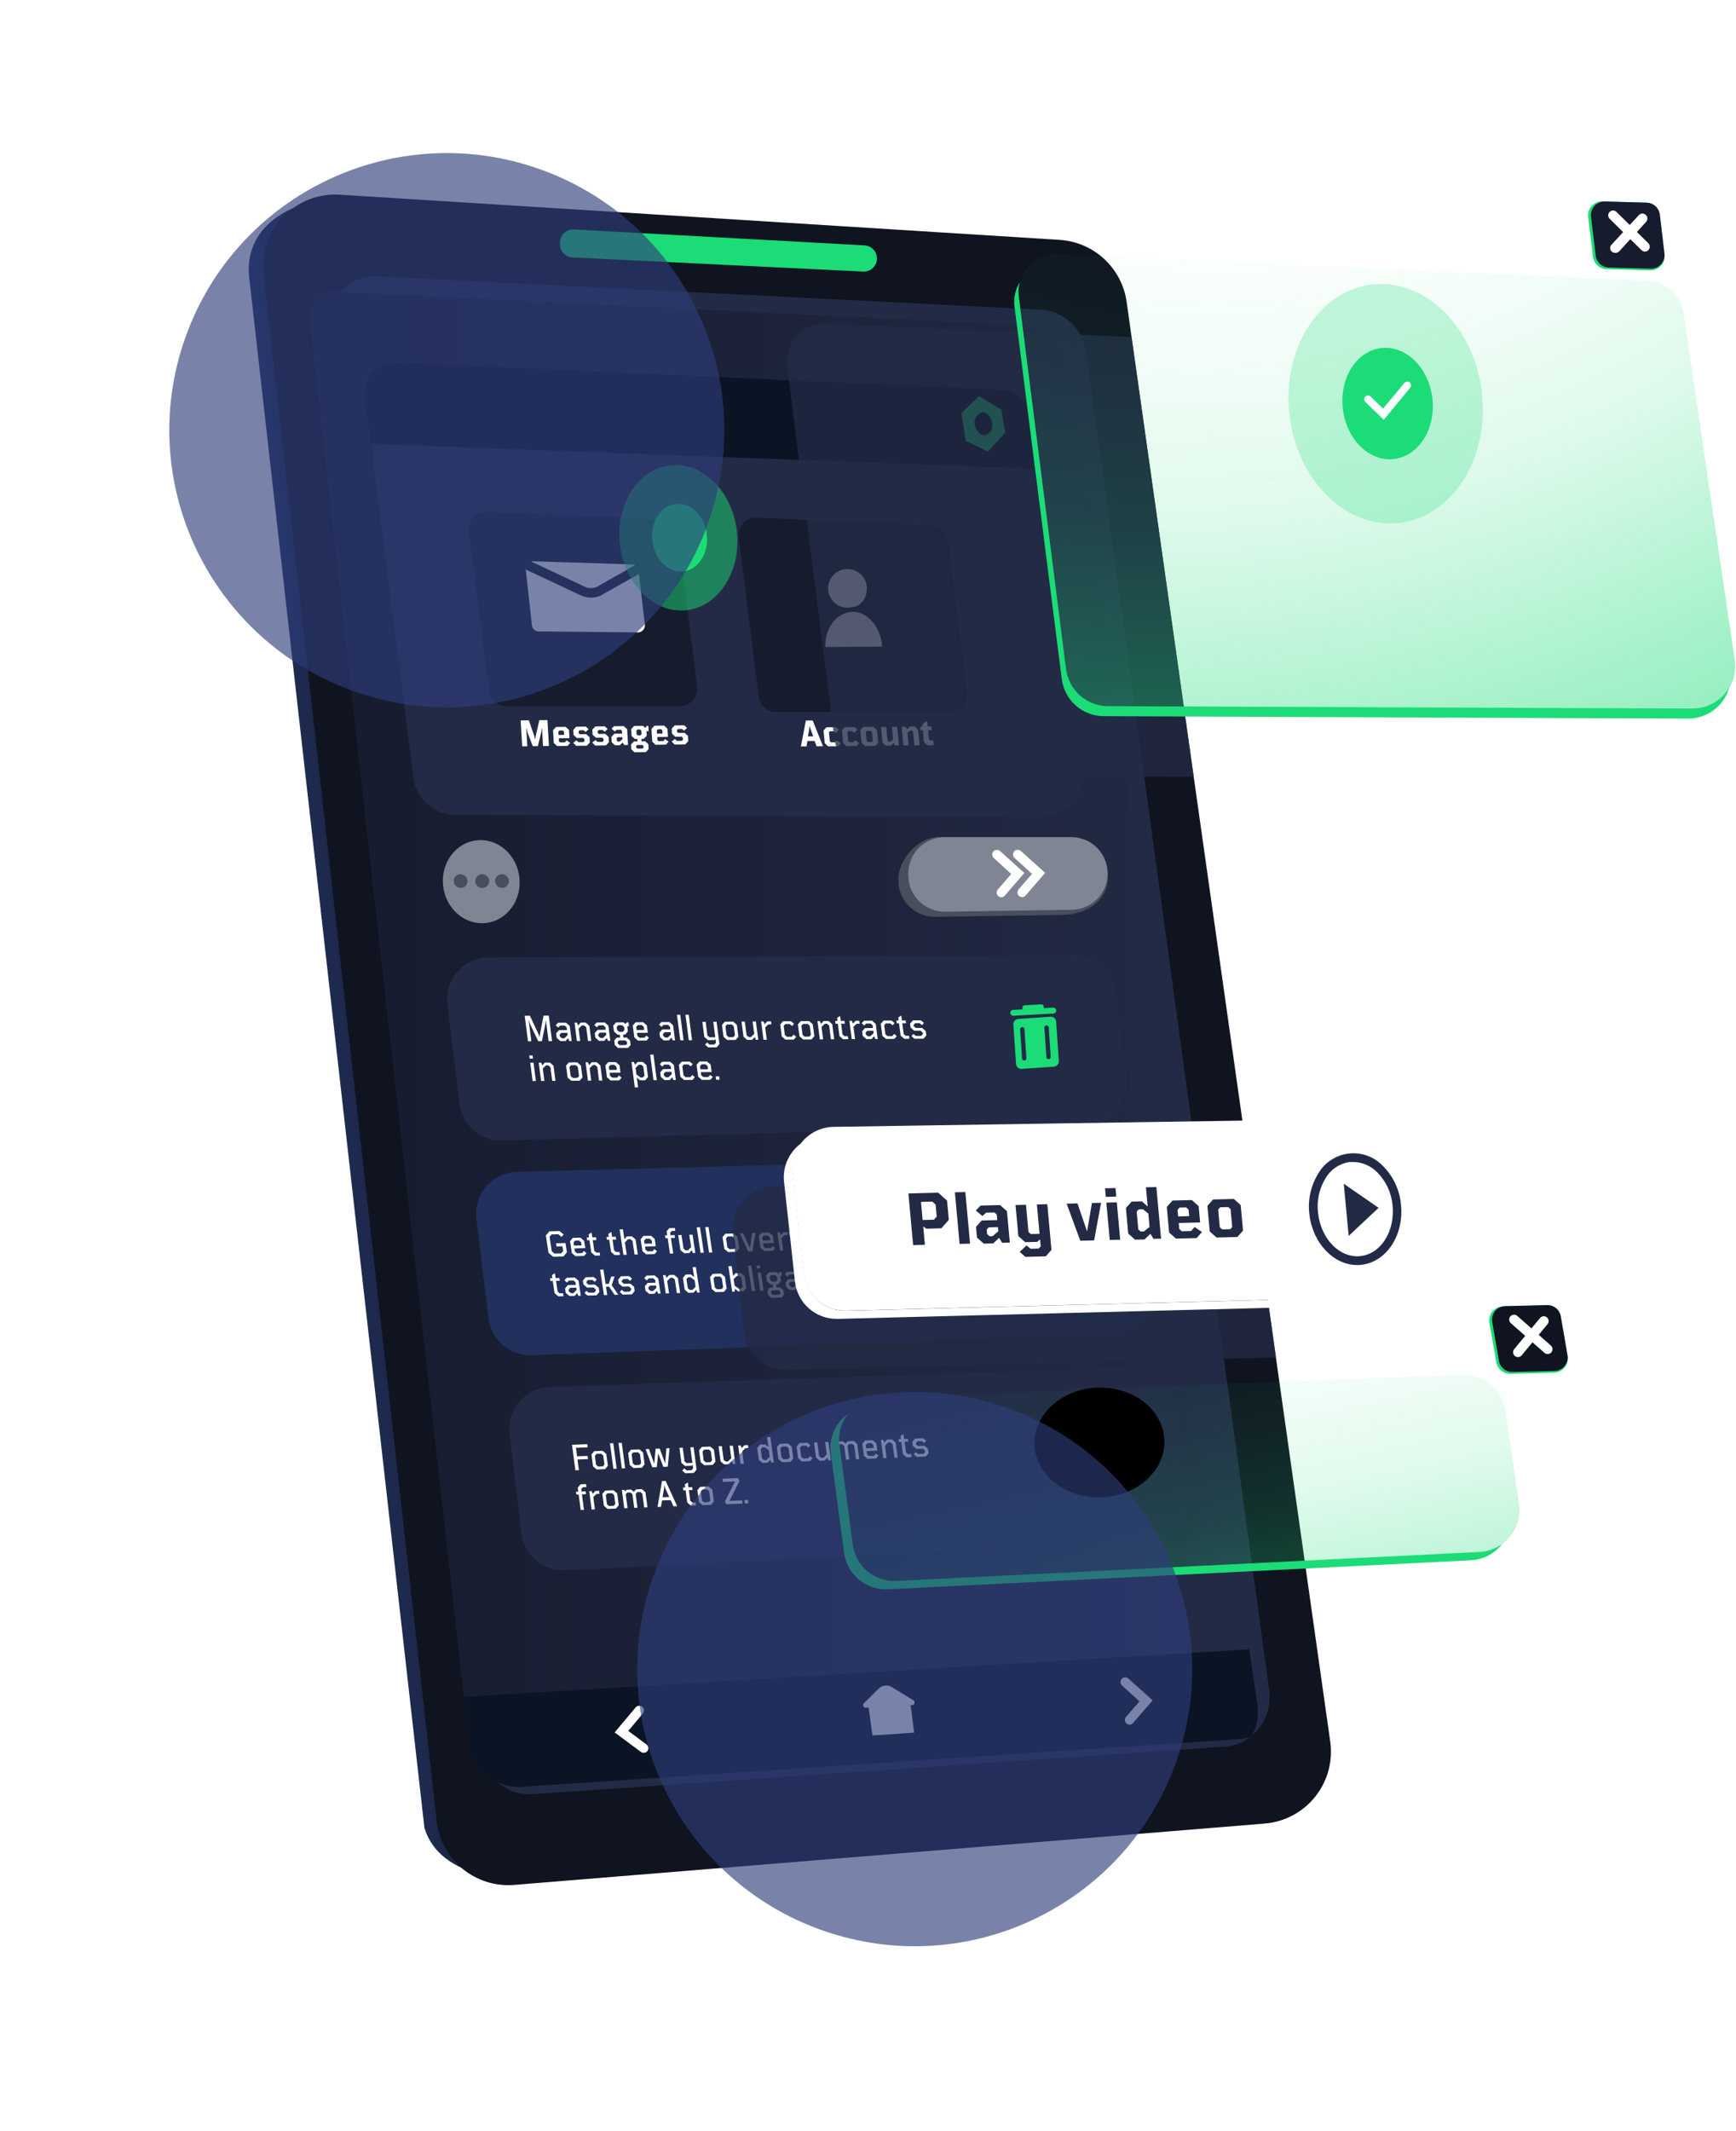 <svg width="651" height="799" viewBox="0 0 651 799" fill="none" xmlns="http://www.w3.org/2000/svg">
<path d="M139.679 80.096C134.386 68.722 90.819 74.373 93.384 103.458L159.158 685.288C165.044 704.611 192.381 705.927 207.337 704.631L139.679 80.096Z" fill="url(#paint0_linear_611_13151)"/>
<path d="M474.317 683.645L192.818 706.652C185.816 707.224 178.865 705.049 173.44 700.586C168.015 696.124 164.542 689.726 163.758 682.748L98.839 102.865C98.413 98.952 98.848 94.993 100.114 91.266C101.379 87.538 103.445 84.132 106.165 81.285C108.886 78.439 112.197 76.222 115.865 74.788C119.533 73.354 123.471 72.739 127.402 72.986L397.479 89.938C403.661 90.355 409.512 92.876 414.06 97.08C418.608 101.284 421.577 106.918 422.474 113.044L424.348 126.411L447.648 291.246L468.995 441.979L478.463 508.889L498.833 652.909C499.354 656.553 499.124 660.265 498.157 663.816C497.19 667.368 495.507 670.685 493.212 673.564C490.916 676.442 488.055 678.821 484.806 680.555C481.557 682.288 477.988 683.34 474.317 683.645Z" fill="#101420"/>
<path d="M464.329 653.718C462.711 654.328 461.017 654.697 459.298 654.814L199.677 672.622C195.048 672.945 190.477 671.41 186.915 668.338C183.353 665.266 181.075 660.893 180.554 656.128L122.878 124.272C122.461 120.434 123.209 116.556 125.018 113.177C126.643 110.129 129.065 107.615 132.006 105.921C134.948 104.226 138.291 103.421 141.654 103.595L390.325 116.105C394.502 116.318 398.477 118.024 401.571 120.931C404.665 123.837 406.686 127.764 407.289 132.041L475.934 633.46C476.538 637.699 475.715 642.025 473.603 645.712C471.49 649.4 468.216 652.226 464.329 653.718Z" fill="#232A45"/>
<path d="M469.334 650.957C467.661 651.567 465.909 651.936 464.132 652.052L195.689 669.86C190.902 670.183 186.176 668.648 182.493 665.576C178.81 662.504 176.454 658.131 175.916 653.367L173.923 636.156L116.28 121.59C115.848 117.752 116.621 113.874 118.492 110.495C120.835 109.624 123.332 109.245 125.827 109.379L382.949 121.889C387.269 122.098 391.381 123.803 394.581 126.71C397.781 129.618 399.87 133.547 400.489 137.824L468.517 618.288L471.567 639.323C472.099 643.34 471.316 647.421 469.334 650.957Z" fill="url(#paint1_linear_611_13151)"/>
<g filter="url(#filter0_i_611_13151)">
<path d="M209.999 91.611V92.228C210.151 93.372 210.699 94.426 211.547 95.208C212.396 95.99 213.491 96.451 214.644 96.511L323.711 101.81C324.375 101.842 325.038 101.739 325.661 101.508C326.284 101.276 326.853 100.92 327.334 100.462C327.815 100.003 328.198 99.452 328.459 98.842C328.72 98.231 328.854 97.574 328.854 96.909C328.851 95.653 328.369 94.445 327.506 93.531C326.643 92.616 325.464 92.065 324.209 91.989L215.062 86.013C214.344 85.99 213.629 86.123 212.967 86.403C212.306 86.684 211.713 87.105 211.231 87.638C210.749 88.171 210.389 88.802 210.177 89.489C209.964 90.175 209.903 90.899 209.999 91.611Z" fill="#1BDC77"/>
</g>
<path d="M137.308 151.948L155.027 291.525C155.511 295.364 157.376 298.895 160.273 301.461C163.17 304.026 166.903 305.451 170.774 305.469L389.905 306.385C392.204 306.401 394.479 305.92 396.574 304.975C398.669 304.03 400.535 302.643 402.044 300.91C403.552 299.177 404.668 297.139 405.315 294.934C405.962 292.73 406.124 290.412 405.791 288.139L386.517 158.063C386.032 154.818 384.436 151.841 382.001 149.64C379.566 147.438 376.442 146.149 373.163 145.992L151.918 136.032C149.862 135.949 147.813 136.315 145.914 137.104C144.014 137.893 142.309 139.087 140.918 140.602C139.528 142.117 138.484 143.917 137.86 145.877C137.237 147.836 137.048 149.908 137.308 151.948Z" fill="#232A45"/>
<path d="M167.784 376.503L172.268 413.613C172.714 417.504 174.595 421.088 177.544 423.667C180.492 426.245 184.297 427.632 188.214 427.557L407.306 421.581C409.508 421.519 411.672 420.996 413.658 420.046C415.645 419.095 417.41 417.739 418.84 416.065C420.269 414.39 421.331 412.434 421.957 410.324C422.583 408.214 422.759 405.996 422.474 403.813L418.268 371.941C417.765 368.153 415.9 364.678 413.021 362.164C410.142 359.649 406.445 358.267 402.622 358.277L183.371 358.914C181.15 358.918 178.955 359.392 176.93 360.305C174.906 361.218 173.098 362.549 171.625 364.211C170.152 365.872 169.049 367.827 168.387 369.946C167.725 372.064 167.519 374.299 167.784 376.503Z" fill="#232A45"/>
<path d="M178.666 456.859L183.191 494.248C183.659 498.163 185.583 501.758 188.582 504.319C191.58 506.88 195.434 508.22 199.376 508.072L418.169 500.104C420.358 500.023 422.507 499.486 424.477 498.528C426.447 497.569 428.195 496.21 429.61 494.538C431.024 492.865 432.074 490.916 432.692 488.815C433.309 486.714 433.482 484.507 433.197 482.336L428.553 447.198C428.048 443.358 426.14 439.841 423.196 437.322C420.253 434.803 416.481 433.461 412.607 433.553L193.934 439.31C191.744 439.358 189.588 439.864 187.605 440.794C185.622 441.724 183.855 443.058 182.417 444.71C180.98 446.362 179.904 448.296 179.258 450.388C178.612 452.481 178.41 454.684 178.666 456.859Z" fill="#21305C"/>
<path d="M356.121 266.944H291.063C289.463 266.947 287.918 266.365 286.718 265.308C285.517 264.252 284.745 262.793 284.545 261.207L277.011 201.448C276.895 200.499 276.986 199.536 277.279 198.626C277.572 197.715 278.06 196.88 278.709 196.177C279.357 195.474 280.151 194.92 281.035 194.554C281.919 194.188 282.872 194.019 283.828 194.058L349.264 196.946C350.812 197.014 352.285 197.628 353.424 198.678C354.562 199.728 355.292 201.147 355.483 202.683L362.639 259.653C362.746 260.571 362.657 261.501 362.378 262.382C362.099 263.263 361.636 264.074 361.02 264.763C360.404 265.452 359.649 266.003 358.805 266.379C357.96 266.755 357.045 266.947 356.121 266.944Z" fill="#161B2E"/>
<path d="M210.918 467.233L208.69 467.294L208.51 466.104L212.057 466.008L212.583 469.496L211.268 471.058L207.449 471.162L205.682 469.683L204.699 463.173L206.007 461.611L209.827 461.507L211.371 462.782L210.588 463.726L209.351 462.715L206.843 462.783L206.093 463.678L206.912 469.106L207.925 469.954L210.433 469.887L211.183 468.991L210.918 467.233ZM219.931 469.806L219.059 470.848L215.84 470.935L214.442 469.764L213.771 465.317L214.806 464.081L217.662 464.003L219.06 465.174L219.476 467.931L215.417 468.041L215.593 469.204L216.385 469.861L218.271 469.81L218.95 468.991L219.931 469.806ZM215.669 465.116L215.081 465.811L215.258 466.987L218.087 466.91L217.91 465.734L217.124 465.077L215.669 465.116ZM221.04 464.971L220.186 464.994L220.027 463.939L220.881 463.916L220.709 462.781L221.771 462.087L221.839 462.085L222.111 463.883L223.498 463.845L223.657 464.9L222.27 464.937L222.874 468.939L223.659 469.596L224.882 469.563L225.051 470.685L223.131 470.737L221.733 469.567L221.04 464.971ZM228.461 464.77L227.607 464.793L227.448 463.739L228.302 463.715L228.131 462.58L229.192 461.886L229.261 461.884L229.532 463.682L230.919 463.645L231.078 464.699L229.691 464.737L230.295 468.738L231.08 469.396L232.303 469.363L232.473 470.485L230.552 470.537L229.154 469.366L228.461 464.77ZM239.19 470.303L237.96 470.336L237.187 465.212L236.395 464.555L235.527 464.579L234.335 465.778L235.035 470.415L233.798 470.449L232.357 460.898L233.594 460.864L234.152 464.562L235.074 463.532L236.939 463.482L238.337 464.652L239.19 470.303ZM246.39 469.09L245.518 470.132L242.299 470.219L240.901 469.048L240.23 464.601L241.265 463.365L244.121 463.287L245.519 464.458L245.935 467.215L241.876 467.325L242.052 468.488L242.844 469.145L244.73 469.094L245.409 468.275L246.39 469.09ZM242.128 464.4L241.54 465.095L241.717 466.271L244.546 466.194L244.369 465.018L243.583 464.361L242.128 464.4ZM250.369 464.177L249.515 464.2L249.356 463.146L250.21 463.123L249.984 461.629L251.019 460.393L253.076 460.337L253.245 461.459L251.892 461.496L251.304 462.19L251.44 463.089L252.971 463.048L253.13 464.102L251.599 464.144L252.474 469.943L251.244 469.977L250.369 464.177ZM254.317 463.011L255.554 462.978L256.327 468.102L257.112 468.759L257.98 468.736L259.178 467.536L258.478 462.899L259.708 462.865L260.742 469.72L259.834 469.744L259.417 468.758L259.363 468.759L258.433 469.782L256.574 469.832L255.169 468.662L254.317 463.011ZM261.263 460.115L262.499 460.082L263.941 469.633L262.704 469.666L261.263 460.115ZM264.447 460.029L265.684 459.996L267.125 469.547L265.888 469.58L264.447 460.029ZM275.138 462.448L276.536 463.618L277.207 468.066L276.172 469.302L273.022 469.387L271.624 468.217L270.953 463.769L271.988 462.533L275.138 462.448ZM272.851 463.569L272.263 464.263L272.775 467.656L273.567 468.314L275.316 468.266L275.898 467.572L275.386 464.179L274.6 463.521L272.851 463.569ZM282.165 469.14L280.6 469.182L277.407 462.387L278.726 462.351L281.199 467.829L281.226 467.828L282.054 462.261L283.291 462.227L282.165 469.14ZM290.684 467.891L289.812 468.933L286.593 469.02L285.195 467.85L284.524 463.402L285.559 462.166L288.416 462.089L289.813 463.259L290.23 466.017L286.171 466.127L286.346 467.289L287.138 467.946L289.024 467.895L289.703 467.076L290.684 467.891ZM286.422 463.201L285.834 463.896L286.011 465.072L288.84 464.996L288.663 463.819L287.878 463.162L286.422 463.201ZM292.803 462.974L292.865 462.973L293.773 461.944L295.188 461.905L295.357 463.027L294.209 463.058L293.052 464.216L293.748 468.826L292.511 468.86L291.477 462.006L292.386 461.981L292.803 462.974ZM300.219 468.651L298.654 468.694L295.461 461.898L296.78 461.862L299.253 467.34H299.28L300.108 461.772L301.344 461.739L300.219 468.651ZM302.465 461.708L303.702 461.675L304.736 468.529L303.499 468.562L302.465 461.708ZM303.475 460.168L302.238 460.201L302.058 459.011L303.295 458.978L303.475 460.168ZM311.922 467.316L311.05 468.358L307.832 468.445L306.434 467.275L305.763 462.827L306.798 461.591L309.654 461.514L311.052 462.684L311.468 465.442L307.409 465.552L307.584 466.714L308.376 467.372L310.262 467.321L310.942 466.501L311.922 467.316ZM307.66 462.627L307.072 463.321L307.25 464.497L310.079 464.421L309.901 463.245L309.116 462.587L307.66 462.627ZM320.371 468.106L318.717 468.151L316.749 463.202L316.695 463.203L316.257 468.217L314.576 468.263L311.95 461.452L313.207 461.418L315.241 466.894L315.282 466.893L315.715 461.35L317.225 461.309L319.355 466.783L319.396 466.782L319.761 461.24L320.936 461.209L320.371 468.106ZM328.931 460.992L330.329 462.162L331 466.61L329.965 467.846L326.815 467.931L325.417 466.761L324.746 462.314L325.781 461.077L328.931 460.992ZM326.644 462.113L326.056 462.807L326.568 466.201L327.36 466.858L329.109 466.811L329.69 466.116L329.178 462.723L328.393 462.065L326.644 462.113ZM332.425 461.956L331.571 461.98L331.412 460.925L332.266 460.902L332.04 459.408L333.075 458.172L335.132 458.116L335.301 459.238L333.948 459.275L333.36 459.97L333.496 460.869L335.026 460.827L335.186 461.882L333.655 461.923L334.53 467.723L333.3 467.756L332.425 461.956ZM345.759 468.932L344.718 470.169L341.56 470.254L340.368 469.261L341.097 468.407L342.031 469.189L343.862 469.14L344.443 468.439L344.243 467.114L343.851 467.47L341.432 467.536L340.027 466.366L339.174 460.715L340.411 460.681L341.184 465.805L341.97 466.463L344.136 466.404L343.261 460.604L344.498 460.571L345.759 468.932ZM350.743 460.402L352.141 461.572L352.812 466.02L351.778 467.256L348.627 467.341L347.229 466.171L346.558 461.723L347.593 460.487L350.743 460.402ZM348.456 461.523L347.868 462.217L348.38 465.61L349.172 466.268L350.921 466.22L351.503 465.526L350.991 462.133L350.205 461.475L348.456 461.523ZM353.853 460.318L355.089 460.284L355.862 465.408L356.648 466.065L357.516 466.042L358.714 464.842L358.014 460.205L359.244 460.172L360.278 467.026L359.369 467.05L358.953 466.064L358.898 466.066L357.969 467.088L356.11 467.139L354.705 465.969L353.853 460.318ZM362.532 461.087L362.593 461.086L363.501 460.057L364.916 460.018L365.085 461.14L363.937 461.171L362.781 462.329L363.476 466.939L362.24 466.973L361.205 460.119L362.114 460.094L362.532 461.087ZM207.288 480.236L206.433 480.259L206.274 479.204L207.128 479.181L206.957 478.046L208.019 477.352L208.087 477.35L208.358 479.148L209.746 479.11L209.905 480.165L208.518 480.202L209.121 484.204L209.907 484.861L211.13 484.828L211.299 485.95L209.379 486.002L207.981 484.832L207.288 480.236ZM215.554 478.953L216.952 480.123L217.805 485.774L216.896 485.799L216.479 484.812L216.425 484.814L215.495 485.837L213.568 485.889L212.163 484.719L211.906 483.015L212.948 481.779L215.954 481.698L215.801 480.684L215.016 480.026L213.349 480.072L212.648 480.837L211.676 479.988L212.534 479.035L215.554 478.953ZM213.803 482.808L213.222 483.509L213.32 484.158L214.106 484.816L215.042 484.79L216.24 483.59L216.113 482.745L213.803 482.808ZM224.757 484.378L223.722 485.614L220.333 485.706L219.196 484.766L219.884 483.913L220.802 484.634L222.866 484.578L223.448 483.884L223.362 483.316L222.577 482.659L220.192 482.723L218.794 481.553L218.571 480.08L219.606 478.843L222.633 478.761L223.769 479.695L223.055 480.555L222.164 479.833L220.469 479.879L219.881 480.573L219.944 480.993L220.736 481.65L223.114 481.585L224.512 482.756L224.757 484.378ZM229.2 478.584L230.465 478.55L229.377 481.803L231.888 485.393L230.487 485.431L228.377 482.359L227.25 482.39L227.72 485.506L226.483 485.539L225.042 475.988L226.279 475.955L227.092 481.342L228.308 481.309L229.2 478.584ZM238 484.02L236.965 485.256L233.576 485.347L232.439 484.408L233.127 483.554L234.046 484.276L236.109 484.22L236.691 483.526L236.605 482.958L235.82 482.3L233.435 482.365L232.037 481.195L231.815 479.721L232.849 478.485L235.877 478.403L237.012 479.336L236.298 480.197L235.407 479.475L233.712 479.52L233.124 480.215L233.187 480.634L233.98 481.291L236.358 481.227L237.756 482.397L238 484.02ZM245.457 478.144L246.855 479.314L247.708 484.965L246.799 484.99L246.382 484.003L246.328 484.005L245.398 485.027L243.471 485.08L242.066 483.91L241.809 482.206L242.851 480.97L245.858 480.889L245.705 479.875L244.919 479.217L243.252 479.262L242.551 480.028L241.579 479.179L242.437 478.226L245.457 478.144ZM243.706 481.999L243.126 482.7L243.224 483.349L244.009 484.006L244.945 483.981L246.143 482.781L246.016 481.936L243.706 481.999ZM255.054 484.766L253.824 484.799L253.051 479.676L252.258 479.019L251.391 479.042L250.199 480.242L250.899 484.879L249.662 484.912L248.628 478.058L249.537 478.033L249.954 479.027L250.016 479.025L250.938 477.996L252.803 477.945L254.201 479.115L255.054 484.766ZM259.063 477.776L260.293 478.747L259.735 475.049L260.965 475.016L262.406 484.567L261.498 484.592L261.081 483.605L261.026 483.607L260.097 484.63L258.163 484.682L256.765 483.512L256.094 479.064L257.129 477.828L259.063 477.776ZM258.005 478.863L257.417 479.558L257.929 482.951L258.721 483.608L259.644 483.583L260.842 482.383L260.477 479.964L258.928 478.838L258.005 478.863ZM270.433 477.468L271.831 478.638L272.502 483.086L271.468 484.322L268.317 484.407L266.919 483.237L266.248 478.789L267.283 477.553L270.433 477.468ZM268.146 478.589L267.558 479.283L268.07 482.676L268.862 483.334L270.611 483.286L271.193 482.592L270.681 479.199L269.895 478.541L268.146 478.589ZM273.136 474.687L274.372 474.653L274.93 478.351L275.852 477.321L277.786 477.269L279.184 478.439L279.855 482.887L278.82 484.123L276.886 484.175L275.664 483.211L275.602 483.212L275.486 484.213L274.577 484.238L273.136 474.687ZM277.944 483.088L278.532 482.393L278.02 479L277.228 478.343L276.305 478.368L275.114 479.567L275.479 481.987L277.021 483.113L277.944 483.088ZM280.488 474.488L281.725 474.454L283.166 484.005L281.93 484.039L280.488 474.488ZM284.08 477.099L285.317 477.065L286.351 483.919L285.114 483.953L284.08 477.099ZM285.089 475.558L283.852 475.591L283.673 474.402L284.91 474.368L285.089 475.558ZM292.478 482.6L293.719 483.638L293.978 485.355L293.058 486.446L289.293 486.548L288.06 485.515L287.801 483.799L288.713 482.702L289.99 482.667L289.823 481.558L289.037 481.58L287.639 480.409L287.309 478.219L288.344 476.983L291.132 476.908L291.87 477.526L292.417 476.873L292.991 476.857L293.214 478.338L292.572 478.355L292.86 480.268L291.825 481.504L291.053 481.525L291.22 482.634L292.478 482.6ZM289.2 478.019L288.619 478.713L288.79 479.849L289.576 480.513L290.963 480.476L291.551 479.774L291.379 478.639L290.587 477.981L289.2 478.019ZM289.576 483.737L289.11 484.292L289.21 484.955L289.839 485.481L292.203 485.417L292.668 484.861L292.568 484.199L291.94 483.673L289.576 483.737ZM298.198 476.717L299.595 477.887L300.448 483.538L299.539 483.562L299.123 482.576L299.068 482.577L298.138 483.6L296.211 483.652L294.807 482.482L294.55 480.779L295.591 479.543L298.598 479.461L298.445 478.447L297.66 477.79L295.992 477.835L295.291 478.601L294.319 477.751L295.177 476.798L298.198 476.717ZM296.446 480.571L295.866 481.273L295.964 481.922L296.749 482.579L297.685 482.554L298.884 481.354L298.756 480.509L296.446 480.571ZM301.685 477.681L300.83 477.704L300.671 476.65L301.525 476.627L301.354 475.491L302.416 474.797L302.484 474.795L302.756 476.593L304.143 476.556L304.302 477.61L302.915 477.648L303.518 481.649L304.304 482.307L305.527 482.274L305.696 483.396L303.776 483.448L302.378 482.277L301.685 477.681ZM305.988 476.506L307.225 476.472L308.259 483.326L307.022 483.36L305.988 476.506ZM306.997 474.965L305.76 474.998L305.581 473.809L306.818 473.775L306.997 474.965ZM313.47 476.303L314.868 477.474L315.539 481.921L314.504 483.157L311.354 483.243L309.956 482.072L309.285 477.625L310.32 476.389L313.47 476.303ZM311.183 477.424L310.595 478.119L311.107 481.512L311.899 482.169L313.648 482.122L314.23 481.427L313.718 478.034L312.932 477.377L311.183 477.424ZM323.005 482.927L321.775 482.961L321.002 477.837L320.21 477.18L319.342 477.203L318.151 478.403L318.851 483.04L317.614 483.073L316.58 476.219L317.488 476.195L317.906 477.188L317.967 477.186L318.889 476.157L320.755 476.106L322.153 477.276L323.005 482.927ZM329.965 481.531L328.93 482.767L325.54 482.859L324.404 481.919L325.092 481.065L326.01 481.787L328.074 481.731L328.655 481.037L328.569 480.469L327.784 479.812L325.399 479.876L324.001 478.706L323.779 477.232L324.814 475.996L327.841 475.914L328.977 476.847L328.263 477.708L327.371 476.986L325.677 477.032L325.089 477.726L325.152 478.145L325.944 478.803L328.322 478.738L329.72 479.909L329.965 481.531ZM332.449 482.672L331.13 482.707L330.938 481.437L332.257 481.401L332.449 482.672Z" fill="white"/>
<g style="mix-blend-mode:multiply" opacity="0.88">
<g style="mix-blend-mode:multiply" opacity="0.88">
<path d="M478.502 508.889L294.909 513.59C290.991 513.67 287.184 512.284 284.234 509.705C281.285 507.126 279.405 503.538 278.964 499.646L274.838 462.217C274.599 460.042 274.817 457.842 275.478 455.756C276.139 453.67 277.229 451.745 278.678 450.104C280.126 448.464 281.901 447.143 283.89 446.228C285.878 445.312 288.036 444.822 290.225 444.788L469.114 442.039L478.502 508.889Z" fill="#232A45"/>
</g>
</g>
<path d="M325.047 220.193C325.247 224.177 322.735 227.484 319.426 227.643C317.976 227.976 316.458 227.855 315.078 227.297C313.699 226.738 312.524 225.769 311.715 224.521C310.905 223.273 310.499 221.806 310.551 220.32C310.604 218.833 311.113 217.399 312.009 216.211C312.905 215.024 314.145 214.14 315.561 213.68C316.976 213.221 318.499 213.208 319.923 213.642C321.346 214.077 322.601 214.939 323.518 216.111C324.435 217.283 324.969 218.708 325.047 220.193Z" fill="white"/>
<path d="M319.506 229.376C313.646 229.695 309.181 235.611 309.54 242.583L330.807 242.404C330.429 235.412 325.386 229.078 319.506 229.376Z" fill="white"/>
<path d="M297.221 439.967L301.327 477.416C301.769 481.308 303.648 484.895 306.598 487.475C309.547 490.054 313.354 491.44 317.273 491.36L536.146 485.763C538.335 485.709 540.49 485.199 542.471 484.264C544.451 483.329 546.214 481.99 547.647 480.333C549.079 478.677 550.148 476.739 550.787 474.645C551.425 472.551 551.618 470.347 551.354 468.173L547.307 432.955C546.839 429.083 544.948 425.523 542.002 422.965C539.056 420.407 535.264 419.034 531.362 419.111L312.649 422.458C310.449 422.485 308.279 422.974 306.28 423.891C304.281 424.809 302.496 426.136 301.042 427.787C299.588 429.437 298.497 431.374 297.839 433.472C297.181 435.57 296.97 437.783 297.221 439.967Z" fill="white"/>
<path d="M536.245 485.802L317.373 491.4C313.454 491.479 309.647 490.093 306.698 487.514C303.748 484.935 301.869 481.348 301.427 477.456L297.321 440.007C297.095 437.939 297.284 435.847 297.876 433.853C298.468 431.859 299.452 430.003 300.769 428.393C298.417 429.998 296.546 432.212 295.355 434.798C294.165 437.384 293.701 440.245 294.013 443.074L298.119 480.503C298.555 484.397 300.434 487.987 303.384 490.567C306.335 493.147 310.144 494.531 314.064 494.447L532.937 488.85C535.209 488.797 537.442 488.25 539.48 487.245C541.518 486.24 543.312 484.803 544.736 483.033C542.237 484.764 539.285 485.727 536.245 485.802Z" fill="white"/>
<path d="M308.62 279.756L306.2 279.78L305.462 277.778L302.803 277.804L302.447 279.817L300.335 279.837L302.191 270.126L304.748 270.101L308.62 279.756ZM303.573 272.285L303.47 273.431L302.988 276.072L304.964 276.052L303.989 273.426L303.683 272.284L303.573 272.285ZM313.389 274.785L312.568 274.139L311.228 274.152L310.856 274.558L311.174 277.906L311.622 278.304L313.078 278.289L313.707 277.561L315.281 278.643L314.306 279.769L310.574 279.805L309.287 278.646L308.833 273.855L309.898 272.673L313.534 272.638L314.627 273.629L313.389 274.785ZM320.293 274.718L319.472 274.072L318.132 274.085L317.76 274.49L318.078 277.839L318.526 278.236L319.982 278.222L320.611 277.494L322.185 278.575L321.21 279.702L317.478 279.738L316.191 278.579L315.737 273.788L316.802 272.606L320.438 272.571L321.531 273.561L320.293 274.718ZM324.382 279.671L323.095 278.512L322.641 273.721L323.706 272.539L327.595 272.501L328.882 273.66L329.338 278.465L328.272 279.633L324.382 279.671ZM325.036 274.018L324.664 274.423L324.982 277.771L325.43 278.169L326.941 278.154L327.306 277.749L326.988 274.401L326.547 274.003L325.036 274.018ZM330.384 272.542L332.345 272.523L332.836 277.695L333.277 278.093L333.879 278.087L334.936 277.252L334.485 272.502L336.447 272.483L337.11 279.479L335.682 279.493L335.13 278.579H335.061L334.02 279.577L332.229 279.594L330.943 278.435L330.384 272.542ZM344.848 279.403L342.886 279.423L342.396 274.25L341.954 273.853L341.346 273.859L340.296 274.693L340.747 279.443L338.785 279.463L338.122 272.467L339.55 272.453L340.095 273.367L340.17 273.366L341.205 272.368L343.003 272.351L344.289 273.51L344.848 279.403ZM347.903 272.371L349.264 272.358L349.396 273.753L348.036 273.766L348.362 277.21L348.804 277.607L350.007 277.596L350.173 279.352L347.781 279.375L346.494 278.216L346.074 273.785L345.219 273.794L345.087 272.399L345.941 272.39L345.867 271.608L346.973 270.568L347.732 270.561L347.903 272.371Z" fill="white"/>
<path d="M191.084 537.574L195.608 574.923C196.087 578.868 198.044 582.485 201.083 585.046C204.123 587.607 208.021 588.923 211.992 588.728L430.426 578.011C432.598 577.906 434.724 577.351 436.671 576.383C438.617 575.415 440.342 574.054 441.735 572.386C443.129 570.718 444.161 568.78 444.767 566.693C445.373 564.606 445.539 562.417 445.256 560.262L440.771 526.259C440.259 522.388 438.325 518.846 435.345 516.32C432.365 513.795 428.551 512.467 424.646 512.595L206.172 519.985C203.995 520.06 201.856 520.587 199.893 521.531C197.929 522.475 196.183 523.816 194.765 525.469C193.347 527.123 192.287 529.052 191.654 531.136C191.02 533.219 190.826 535.411 191.084 537.574Z" fill="#232A45"/>
<path d="M139.141 166.409L389.148 175.792L386.198 155.872C385.799 153.242 384.501 150.832 382.524 149.053C380.547 147.273 378.013 146.233 375.355 146.111L148.808 135.892C147.132 135.809 145.458 136.094 143.904 136.727C142.35 137.36 140.954 138.326 139.814 139.557C138.674 140.787 137.817 142.253 137.305 143.85C136.793 145.447 136.637 147.137 136.849 148.8L139.141 166.409Z" fill="#0B1425"/>
<path d="M375.554 153.621L367.123 148.501L360.525 154.896L362.18 165.294L370.451 169.278L376.929 162.186L375.554 153.621ZM369.574 163.162C367.82 163.441 366.066 161.768 365.588 159.417C365.331 158.448 365.448 157.418 365.917 156.532C366.387 155.646 367.173 154.969 368.119 154.637C369.873 154.358 371.627 156.031 372.006 158.382C372.274 159.328 372.182 160.34 371.747 161.223C371.313 162.105 370.567 162.796 369.654 163.162H369.574Z" fill="#1BDC77"/>
<path d="M336.966 331.065V331.762C337.378 335.096 339.008 338.16 341.543 340.366C344.078 342.572 347.338 343.764 350.699 343.714L398.197 343.017C409.857 342.838 416.494 335.368 415.358 327.26C414.422 320.528 404.794 315.787 397.998 315.787L352.154 313.795C344.002 313.815 336.029 322.938 336.966 331.065Z" fill="#494E5D"/>
<path d="M340.713 329.133V329.83C341.125 333.161 342.752 336.222 345.283 338.427C347.813 340.633 351.069 341.827 354.426 341.782L401.944 341.085C403.875 341.055 405.777 340.616 407.526 339.796C409.274 338.977 410.828 337.795 412.085 336.33C413.342 334.865 414.273 333.149 414.817 331.297C415.36 329.445 415.504 327.499 415.238 325.588C414.786 322.331 413.172 319.348 410.692 317.188C408.212 315.028 405.034 313.837 401.745 313.835H354.227C352.295 313.834 350.386 314.244 348.625 315.037C346.865 315.83 345.293 316.989 344.015 318.436C342.737 319.883 341.781 321.585 341.212 323.429C340.643 325.274 340.473 327.218 340.713 329.133Z" fill="#808594"/>
<path d="M375.514 336.383C375.092 336.384 374.682 336.236 374.358 335.965C374.006 335.657 373.789 335.223 373.756 334.757C373.722 334.29 373.874 333.83 374.179 333.475L379.202 327.658L372.684 321.682C372.51 321.529 372.368 321.342 372.267 321.133C372.165 320.925 372.107 320.698 372.094 320.466C372.081 320.235 372.114 320.003 372.191 319.784C372.269 319.566 372.389 319.364 372.544 319.192C372.86 318.849 373.299 318.643 373.765 318.621C374.232 318.599 374.688 318.761 375.036 319.073L384.145 327.28L376.85 335.706C376.692 335.911 376.49 336.079 376.259 336.196C376.028 336.313 375.773 336.377 375.514 336.383Z" fill="white"/>
<path d="M383.307 336.344C382.969 336.347 382.637 336.252 382.351 336.071C382.065 335.89 381.838 335.63 381.697 335.322C381.556 335.015 381.507 334.673 381.555 334.338C381.604 334.004 381.749 333.69 381.972 333.436L386.995 327.619L380.457 321.643C380.286 321.488 380.147 321.3 380.048 321.09C379.949 320.881 379.892 320.654 379.881 320.423C379.87 320.192 379.905 319.961 379.983 319.743C380.061 319.525 380.182 319.325 380.338 319.153C380.493 318.982 380.681 318.843 380.891 318.744C381.1 318.646 381.327 318.589 381.559 318.578C381.79 318.567 382.021 318.601 382.239 318.68C382.457 318.758 382.658 318.878 382.829 319.034L391.938 327.241L384.643 335.667C384.481 335.868 384.279 336.033 384.048 336.15C383.818 336.266 383.565 336.333 383.307 336.344Z" fill="white"/>
<g style="mix-blend-mode:multiply" opacity="0.88">
<g style="mix-blend-mode:multiply" opacity="0.88">
<path d="M447.648 291.246L328.614 290.748C324.747 290.725 321.019 289.299 318.126 286.733C315.233 284.168 313.371 280.639 312.888 276.804L295.168 137.187C294.901 135.14 295.086 133.059 295.71 131.091C296.334 129.124 297.383 127.316 298.781 125.797C300.18 124.278 301.895 123.083 303.805 122.298C305.715 121.513 307.775 121.155 309.838 121.251L424.307 126.371L447.648 291.246Z" fill="#232A45"/>
</g>
</g>
<g style="mix-blend-mode:color-dodge">
<path style="mix-blend-mode:color-dodge" d="M382.172 111.252L399.812 250.889C400.296 254.731 402.163 258.265 405.065 260.831C407.966 263.397 411.703 264.82 415.578 264.833L634.689 265.729C636.987 265.74 639.259 265.254 641.351 264.305C643.443 263.356 645.305 261.967 646.809 260.232C648.314 258.498 649.426 256.459 650.069 254.255C650.712 252.051 650.871 249.734 650.535 247.463L631.321 117.307C630.838 114.059 629.24 111.08 626.799 108.881C624.359 106.682 621.229 105.401 617.947 105.256L396.702 95.296C394.649 95.224 392.605 95.6 390.712 96.396C388.819 97.193 387.122 98.393 385.74 99.911C384.357 101.429 383.322 103.23 382.705 105.188C382.089 107.147 381.907 109.216 382.172 111.252Z" fill="url(#paint2_radial_611_13151)" fill-opacity="0.5"/>
</g>
<path d="M634.65 265.63L415.538 264.733C411.663 264.72 407.926 263.298 405.025 260.731C402.123 258.165 400.256 254.631 399.772 250.79L382.052 111.152C381.823 109.352 381.952 107.524 382.431 105.774C380.74 108.512 380.037 111.745 380.438 114.937L398.157 254.554C398.641 258.396 400.509 261.93 403.41 264.496C406.312 267.062 410.049 268.485 413.923 268.498L633.055 269.395C636.545 269.405 639.943 268.271 642.726 266.166C645.509 264.061 647.524 261.101 648.462 257.742C647.052 260.15 645.035 262.146 642.611 263.53C640.187 264.914 637.441 265.638 634.65 265.63Z" fill="#1BDC77"/>
<path d="M220.513 547.011L216.558 547.167L217.09 551.165L215.771 551.216L214.497 541.642L220.221 541.417L220.38 542.609L215.974 542.783L216.399 545.974L220.354 545.819L220.513 547.011ZM225.991 543.908L227.367 545.066L227.961 549.525L226.905 550.779L223.757 550.903L222.38 549.744L221.787 545.286L222.842 544.032L225.991 543.908ZM223.686 545.061L223.087 545.766L223.539 549.168L224.319 549.818L226.068 549.749L226.661 549.045L226.208 545.643L225.435 544.992L223.686 545.061ZM228.739 541.082L229.976 541.034L231.25 550.608L230.013 550.657L228.739 541.082ZM231.922 540.957L233.159 540.909L234.433 550.483L233.196 550.532L231.922 540.957ZM239.762 543.367L241.138 544.525L241.731 548.984L240.676 550.238L237.527 550.362L236.151 549.203L235.557 544.745L236.613 543.491L239.762 543.367ZM237.457 544.52L236.857 545.225L237.31 548.626L238.09 549.277L239.839 549.208L240.432 548.504L239.979 545.102L239.206 544.451L237.457 544.52ZM250.403 549.856L248.75 549.921L246.869 544.974L246.815 544.977L246.291 550.017L244.611 550.083L242.105 543.275L243.361 543.225L245.299 548.701L245.34 548.699L245.868 543.127L247.378 543.068L249.411 548.539L249.452 548.538L249.912 542.968L251.087 542.922L250.403 549.856ZM261.219 550.95L260.157 552.204L257.001 552.328L255.827 551.346L256.569 550.479L257.49 551.253L259.32 551.181L259.912 550.47L259.735 549.142L259.337 549.505L256.919 549.6L255.536 548.442L254.782 542.777L256.019 542.728L256.702 547.865L257.475 548.515L259.641 548.43L258.867 542.616L260.103 542.568L261.219 550.95ZM266.347 542.322L267.723 543.481L268.316 547.94L267.261 549.193L264.112 549.317L262.736 548.159L262.142 543.7L263.198 542.446L266.347 542.322ZM264.042 543.476L263.442 544.18L263.895 547.582L264.675 548.232L266.424 548.164L267.017 547.459L266.564 544.058L265.791 543.407L264.042 543.476ZM269.455 542.2L270.691 542.152L271.374 547.288L272.148 547.939L273.015 547.905L274.233 546.685L273.615 542.037L274.844 541.989L275.758 548.86L274.85 548.895L274.451 547.91L274.396 547.912L273.45 548.95L271.592 549.023L270.208 547.865L269.455 542.2ZM278.113 542.868L278.174 542.866L279.1 541.821L280.513 541.766L280.663 542.891L279.516 542.936L278.34 544.113L278.955 548.734L277.719 548.783L276.804 541.911L277.713 541.876L278.113 542.868ZM286.948 541.513L288.161 542.473L287.667 538.767L288.897 538.719L290.171 548.293L289.263 548.329L288.864 547.343L288.809 547.346L287.862 548.384L285.929 548.46L284.553 547.302L283.96 542.843L285.015 541.589L286.948 541.513ZM285.873 542.618L285.273 543.323L285.726 546.724L286.506 547.375L287.428 547.338L288.646 546.119L288.323 543.693L286.795 542.582L285.873 542.618ZM295.514 541.176L296.89 542.335L297.483 546.794L296.428 548.047L293.279 548.171L291.903 547.013L291.309 542.554L292.365 541.3L295.514 541.176ZM293.209 542.33L292.609 543.034L293.062 546.436L293.842 547.086L295.591 547.018L296.183 546.313L295.731 542.912L294.958 542.261L293.209 542.33ZM304.722 546.7L303.832 547.757L300.683 547.88L299.307 546.722L298.714 542.263L299.769 541.009L302.781 540.891L303.9 541.814L303.172 542.687L302.287 541.973L300.613 542.039L300.014 542.743L300.466 546.145L301.246 546.796L303.063 546.724L303.756 545.893L304.722 546.7ZM305.261 540.793L306.497 540.745L307.181 545.881L307.954 546.532L308.822 546.498L310.039 545.278L309.421 540.63L310.65 540.582L311.565 547.453L310.656 547.488L310.257 546.503L310.203 546.505L309.256 547.543L307.398 547.616L306.015 546.458L305.261 540.793ZM318.407 541.34L317.808 542.044L318.491 547.181L317.262 547.229L316.578 542.093L315.805 541.442L314.671 541.486L314.078 542.191L314.761 547.327L313.525 547.376L312.611 540.505L313.519 540.469L313.861 541.028L313.923 541.025L314.421 540.434L316.122 540.367L317.135 541.219L317.918 540.296L320.097 540.211L321.474 541.369L322.227 547.034L320.998 547.082L320.314 541.946L319.541 541.295L318.407 541.34ZM329.435 545.729L328.546 546.786L325.329 546.912L323.952 545.754L323.359 541.295L324.414 540.041L327.269 539.929L328.646 541.087L329.014 543.852L324.956 544.011L325.111 545.177L325.891 545.827L327.777 545.753L328.469 544.922L329.435 545.729ZM325.258 541.07L324.659 541.775L324.816 542.954L327.643 542.843L327.487 541.664L326.713 541.013L325.258 541.07ZM336.633 546.468L335.404 546.516L334.72 541.38L333.94 540.729L333.073 540.763L331.862 541.983L332.48 546.631L331.244 546.68L330.33 539.808L331.238 539.773L331.638 540.765L331.699 540.763L332.638 539.718L334.503 539.645L335.879 540.803L336.633 546.468ZM337.977 540.571L337.123 540.604L336.983 539.547L337.836 539.514L337.685 538.375L338.758 537.665L338.826 537.663L339.066 539.465L340.453 539.411L340.593 540.468L339.207 540.522L339.74 544.534L340.514 545.185L341.736 545.137L341.886 546.261L339.967 546.337L338.59 545.178L337.977 540.571ZM348.228 544.8L347.173 546.054L343.785 546.187L342.666 545.257L343.368 544.391L344.273 545.105L346.336 545.024L346.928 544.32L346.853 543.75L346.08 543.1L343.696 543.193L342.319 542.035L342.123 540.558L343.178 539.304L346.204 539.185L347.322 540.108L346.594 540.981L345.716 540.267L344.022 540.333L343.423 541.038L343.478 541.458L344.258 542.108L346.636 542.015L348.012 543.173L348.228 544.8ZM216.99 560.271L216.136 560.304L215.996 559.247L216.849 559.214L216.65 557.716L217.705 556.462L219.762 556.382L219.911 557.506L218.559 557.56L217.959 558.264L218.079 559.165L219.609 559.105L219.75 560.162L218.22 560.223L218.993 566.037L217.764 566.085L216.99 560.271ZM222.263 560.009L222.324 560.007L223.25 558.962L224.664 558.907L224.813 560.032L223.666 560.077L222.49 561.254L223.105 565.875L221.869 565.924L220.955 559.053L221.863 559.017L222.263 560.009ZM230.074 558.694L231.45 559.853L232.043 564.311L230.988 565.565L227.839 565.689L226.463 564.531L225.869 560.072L226.925 558.818L230.074 558.694ZM227.769 559.847L227.169 560.552L227.622 563.954L228.402 564.604L230.151 564.536L230.743 563.831L230.291 560.429L229.518 559.779L227.769 559.847ZM238.978 559.407L238.378 560.112L239.062 565.248L237.832 565.296L237.149 560.16L236.376 559.509L235.242 559.554L234.649 560.258L235.332 565.395L234.096 565.443L233.182 558.572L234.09 558.536L234.432 559.095L234.494 559.093L234.992 558.501L236.693 558.434L237.705 559.287L238.489 558.364L240.668 558.278L242.044 559.436L242.798 565.101L241.569 565.15L240.885 560.013L240.112 559.362L238.978 559.407ZM253.932 564.664L252.546 564.718L251.496 562.403L248.265 562.53L247.86 564.902L246.576 564.953L248.239 555.263L249.625 555.208L253.932 564.664ZM249.075 556.905L249.036 557.949L248.468 561.323L250.961 561.225L249.466 557.932L249.143 556.903L249.075 556.905ZM257.1 558.695L256.246 558.729L256.105 557.671L256.959 557.638L256.808 556.499L257.88 555.79L257.949 555.787L258.189 557.59L259.575 557.535L259.716 558.592L258.329 558.647L258.863 562.658L259.636 563.309L260.859 563.261L261.009 564.386L259.089 564.461L257.713 563.303L257.1 558.695ZM265.716 557.294L267.092 558.452L267.686 562.911L266.63 564.165L263.481 564.289L262.105 563.13L261.512 558.671L262.567 557.418L265.716 557.294ZM263.411 558.447L262.812 559.152L263.264 562.553L264.044 563.204L265.793 563.135L266.386 562.431L265.933 559.029L265.16 558.378L263.411 558.447ZM272.375 563.939L271.84 562.911L275.642 555.412L275.638 555.385L271.061 555.565L270.903 554.372L276.695 554.145L277.341 555.182L273.538 562.667L273.541 562.695L278.33 562.506L278.488 563.699L272.375 563.939ZM280.647 563.614L279.329 563.666L279.159 562.392L280.477 562.34L280.647 563.614Z" fill="white"/>
<g style="mix-blend-mode:color-dodge">
<path style="mix-blend-mode:color-dodge" d="M314.801 541.757L319.804 579.087C320.334 582.99 322.308 586.552 325.338 589.071C328.367 591.59 332.232 592.882 336.169 592.692L554.842 581.816C557.026 581.705 559.164 581.14 561.118 580.157C563.072 579.175 564.799 577.797 566.191 576.11C567.582 574.423 568.607 572.465 569.199 570.361C569.791 568.257 569.939 566.052 569.631 563.888L564.529 528.809C563.974 524.964 562.013 521.46 559.023 518.976C556.033 516.493 552.228 515.205 548.344 515.363L329.77 523.989C327.586 524.078 325.444 524.621 323.481 525.583C321.518 526.545 319.777 527.905 318.369 529.577C316.961 531.248 315.916 533.195 315.302 535.292C314.688 537.389 314.517 539.591 314.801 541.757Z" fill="url(#paint3_linear_611_13151)" fill-opacity="0.5"/>
</g>
<path d="M554.842 581.816L336.169 592.692C332.232 592.882 328.367 591.59 325.338 589.072C322.308 586.553 320.334 582.99 319.804 579.087L314.802 541.757C314.518 539.697 314.65 537.601 315.191 535.592C315.732 533.584 316.67 531.704 317.951 530.064C315.635 531.723 313.815 533.981 312.688 536.596C311.561 539.211 311.168 542.083 311.553 544.905L316.556 582.214C317.085 586.123 319.061 589.69 322.095 592.213C325.128 594.736 328.998 596.03 332.94 595.839L551.613 584.943C553.882 584.831 556.099 584.227 558.112 583.175C560.126 582.122 561.886 580.646 563.273 578.848C560.808 580.629 557.88 581.66 554.842 581.816Z" fill="#1BDC77"/>
<path d="M618.785 101.352L602.461 100.894C601.205 100.865 600.001 100.387 599.068 99.546C598.135 98.705 597.536 97.558 597.378 96.312L595.565 81.332C595.478 80.583 595.554 79.824 595.789 79.107C596.024 78.391 596.411 77.733 596.924 77.18C597.438 76.627 598.065 76.192 598.763 75.905C599.46 75.618 600.212 75.485 600.966 75.516L617.271 75.974C618.53 75.998 619.739 76.474 620.676 77.315C621.613 78.156 622.215 79.307 622.373 80.556L624.167 95.535C624.25 96.282 624.172 97.038 623.937 97.752C623.702 98.466 623.317 99.121 622.806 99.672C622.296 100.224 621.672 100.66 620.979 100.949C620.285 101.239 619.537 101.376 618.785 101.352Z" fill="#1BDC77"/>
<path d="M619.065 100.734L603.279 100.296C602.059 100.262 600.893 99.79 599.993 98.967C599.092 98.144 598.518 97.025 598.375 95.814L596.641 81.213C596.555 80.489 596.626 79.755 596.849 79.061C597.072 78.367 597.442 77.729 597.934 77.19C598.425 76.652 599.027 76.225 599.698 75.94C600.37 75.654 601.094 75.517 601.824 75.536L617.53 75.974C618.736 76.01 619.891 76.472 620.788 77.278C621.686 78.084 622.269 79.182 622.433 80.376L624.167 94.998C624.262 95.719 624.2 96.453 623.986 97.149C623.771 97.844 623.41 98.486 622.926 99.03C622.442 99.574 621.847 100.008 621.181 100.302C620.515 100.596 619.793 100.743 619.065 100.734Z" fill="#161B2E"/>
<path d="M616.852 94.32C616.376 94.317 615.919 94.132 615.576 93.802L603.617 82.029C603.447 81.862 603.311 81.663 603.218 81.443C603.125 81.223 603.076 80.987 603.075 80.749C603.073 80.51 603.118 80.274 603.208 80.052C603.297 79.831 603.43 79.63 603.597 79.46C603.765 79.29 603.964 79.154 604.184 79.061C604.404 78.968 604.64 78.92 604.879 78.918C605.117 78.916 605.354 78.961 605.575 79.051C605.797 79.14 605.998 79.272 606.168 79.44L618.127 91.193C618.471 91.536 618.663 92.002 618.663 92.487C618.663 92.973 618.471 93.439 618.127 93.782C617.962 93.953 617.763 94.088 617.544 94.181C617.325 94.273 617.09 94.32 616.852 94.32Z" fill="white"/>
<path d="M605.65 94.798C605.292 94.803 604.941 94.703 604.64 94.509C604.34 94.315 604.103 94.037 603.96 93.709C603.817 93.381 603.775 93.018 603.838 92.666C603.901 92.314 604.067 91.989 604.315 91.731L614.62 80.595C614.788 80.426 614.988 80.292 615.209 80.2C615.43 80.109 615.666 80.061 615.905 80.061C616.144 80.061 616.381 80.109 616.601 80.2C616.822 80.292 617.022 80.426 617.191 80.595C617.543 80.928 617.75 81.386 617.769 81.87C617.788 82.354 617.616 82.826 617.29 83.185L607.105 94.32C606.91 94.498 606.68 94.632 606.429 94.715C606.178 94.797 605.913 94.825 605.65 94.798Z" fill="white"/>
<path d="M582.768 514.625L566.444 515.043C565.187 515.078 563.958 514.661 562.982 513.868C562.006 513.075 561.346 511.958 561.122 510.721L558.511 495.861C558.388 495.118 558.426 494.357 558.624 493.63C558.821 492.904 559.173 492.228 559.656 491.65C560.138 491.071 560.739 490.603 561.419 490.278C562.099 489.953 562.841 489.778 563.594 489.765L579.918 489.367C581.174 489.328 582.402 489.741 583.379 490.53C584.356 491.32 585.016 492.434 585.24 493.67L587.831 508.53C587.958 509.271 587.922 510.032 587.727 510.758C587.532 511.485 587.182 512.161 586.701 512.74C586.221 513.319 585.62 513.787 584.941 514.113C584.262 514.438 583.521 514.613 582.768 514.625Z" fill="#1BDC77"/>
<path d="M582.928 513.969L567.221 514.367C566.003 514.394 564.815 513.982 563.875 513.207C562.934 512.432 562.304 511.345 562.099 510.144L559.588 495.643C559.454 494.921 559.48 494.178 559.663 493.467C559.845 492.756 560.181 492.094 560.645 491.525C561.11 490.957 561.693 490.496 562.353 490.175C563.014 489.854 563.736 489.681 564.471 489.667L580.177 489.288C581.395 489.252 582.585 489.658 583.526 490.431C584.468 491.203 585.098 492.291 585.3 493.491L587.811 507.993C587.944 508.715 587.919 509.457 587.736 510.168C587.553 510.879 587.218 511.542 586.754 512.11C586.289 512.679 585.706 513.14 585.045 513.461C584.385 513.782 583.662 513.955 582.928 513.969Z" fill="#101420"/>
<path d="M580.357 507.634C579.914 507.639 579.486 507.475 579.161 507.176L566.564 496.06C566.385 495.902 566.238 495.71 566.133 495.495C566.028 495.281 565.967 495.047 565.952 494.809C565.937 494.57 565.969 494.331 566.047 494.105C566.125 493.879 566.246 493.67 566.405 493.491C566.563 493.312 566.755 493.165 566.97 493.06C567.185 492.955 567.418 492.894 567.657 492.879C567.896 492.864 568.135 492.897 568.361 492.974C568.588 493.052 568.796 493.173 568.976 493.331L581.573 504.447C581.753 504.604 581.9 504.796 582.006 505.011C582.111 505.226 582.173 505.459 582.188 505.698C582.203 505.937 582.17 506.177 582.092 506.403C582.014 506.629 581.891 506.838 581.732 507.016C581.562 507.214 581.351 507.372 581.113 507.478C580.876 507.585 580.617 507.638 580.357 507.634Z" fill="white"/>
<path d="M569.234 508.77C568.887 508.772 568.546 508.675 568.252 508.49C567.958 508.304 567.723 508.038 567.576 507.723C567.429 507.409 567.376 507.058 567.423 506.714C567.469 506.37 567.614 506.046 567.839 505.782L577.526 494.109C577.835 493.739 578.279 493.507 578.759 493.464C579.24 493.421 579.717 493.57 580.087 493.88C580.457 494.189 580.689 494.632 580.732 495.112C580.775 495.592 580.626 496.069 580.317 496.439L570.63 508.112C570.461 508.319 570.248 508.485 570.006 508.598C569.765 508.712 569.501 508.771 569.234 508.77Z" fill="white"/>
<g style="mix-blend-mode:soft-light" opacity="0.5">
<g style="mix-blend-mode:soft-light" opacity="0.5">
<path d="M524.683 196.041C544.613 193.789 558.505 171.954 555.713 147.27C552.921 122.586 534.501 104.401 514.571 106.653C494.641 108.905 480.749 130.74 483.541 155.424C486.333 180.108 504.753 198.293 524.683 196.041Z" fill="#1BDC77"/>
</g>
</g>
<path d="M537.144 149.398C538.44 160.872 531.982 171.031 522.694 172.087C513.405 173.143 504.854 164.677 503.559 153.183C502.263 141.689 508.721 131.55 517.99 130.494C527.258 129.439 535.849 137.905 537.144 149.398Z" fill="#1BDC77"/>
<path d="M182.225 346.032C190.123 345.14 195.74 337.478 194.772 328.918C193.804 320.359 186.617 314.143 178.719 315.036C170.822 315.928 165.204 323.59 166.173 332.15C167.141 340.709 174.328 346.925 182.225 346.032Z" fill="#808594"/>
<path d="M175.318 330.209C175.334 330.712 175.203 331.208 174.942 331.638C174.68 332.067 174.299 332.411 173.845 332.628C173.391 332.845 172.883 332.925 172.385 332.858C171.886 332.791 171.417 332.581 171.036 332.253C170.655 331.924 170.378 331.492 170.239 331.009C170.099 330.526 170.103 330.012 170.251 329.532C170.399 329.051 170.683 328.624 171.07 328.302C171.456 327.98 171.928 327.777 172.428 327.719C173.141 327.67 173.844 327.903 174.386 328.37C174.927 328.836 175.262 329.497 175.318 330.209Z" fill="#494E5D"/>
<path d="M183.45 330.209C183.47 330.716 183.341 331.218 183.08 331.653C182.819 332.089 182.436 332.438 181.979 332.66C181.522 332.881 181.01 332.964 180.506 332.899C180.002 332.834 179.529 332.623 179.143 332.293C178.757 331.963 178.476 331.528 178.334 331.04C178.192 330.553 178.195 330.035 178.344 329.549C178.492 329.064 178.779 328.632 179.169 328.307C179.559 327.982 180.035 327.777 180.54 327.719C181.256 327.664 181.965 327.895 182.51 328.362C183.056 328.829 183.394 329.493 183.45 330.209Z" fill="#494E5D"/>
<path d="M190.845 330.209C190.861 330.712 190.73 331.208 190.469 331.638C190.207 332.067 189.826 332.411 189.372 332.628C188.918 332.845 188.41 332.925 187.912 332.858C187.413 332.791 186.944 332.581 186.563 332.253C186.182 331.924 185.905 331.492 185.766 331.009C185.626 330.526 185.63 330.012 185.778 329.532C185.926 329.051 186.21 328.624 186.597 328.302C186.983 327.98 187.455 327.777 187.955 327.719C188.668 327.67 189.371 327.903 189.913 328.37C190.454 328.836 190.789 329.497 190.845 330.209Z" fill="#494E5D"/>
<path d="M518.906 157.386L512.209 150.872C512.034 150.753 511.888 150.598 511.78 150.416C511.672 150.234 511.606 150.031 511.586 149.821C511.566 149.61 511.593 149.398 511.664 149.199C511.736 149.001 511.85 148.82 512 148.671C512.149 148.521 512.33 148.407 512.529 148.335C512.728 148.264 512.94 148.237 513.15 148.257C513.361 148.277 513.564 148.343 513.746 148.451C513.928 148.559 514.084 148.705 514.202 148.88L518.647 153.203L526.62 143.581C526.861 143.295 527.204 143.114 527.576 143.077C527.948 143.04 528.321 143.149 528.613 143.382C528.895 143.626 529.073 143.968 529.11 144.338C529.148 144.709 529.041 145.08 528.812 145.374L518.906 157.386Z" fill="white"/>
<path d="M203.21 390.351L201.836 390.36L198.779 383.949L198.336 382.697H198.261L199.259 390.378L198.002 390.386L196.756 380.807L198.718 380.794L201.899 387.578L202.324 388.688H202.378L202.514 387.574L203.838 380.76L205.786 380.748L207.032 390.326L205.719 390.335L204.72 382.654L204.645 382.655L204.514 383.911L203.21 390.351ZM212.276 383.412L213.65 384.61L214.387 390.277L213.478 390.283L213.082 389.289H213.027L212.076 390.293L210.149 390.305L208.768 389.107L208.546 387.399L209.613 386.184L212.621 386.164L212.488 385.147L211.717 384.474L210.049 384.485L209.332 385.236L208.378 384.367L209.255 383.432L212.276 383.412ZM210.447 387.23L209.852 387.919L209.937 388.57L210.708 389.243L211.645 389.237L212.867 388.062L212.757 387.215L210.447 387.23ZM221.735 390.229L220.505 390.237L219.837 385.099L219.058 384.425L218.19 384.431L216.975 385.606L217.579 390.256L216.342 390.264L215.448 383.391L216.357 383.385L216.754 384.386H216.816L217.759 383.375L219.625 383.363L220.998 384.562L221.735 390.229ZM226.768 383.316L228.142 384.514L228.879 390.181L227.97 390.187L227.573 389.193H227.519L226.568 390.197L224.641 390.21L223.26 389.011L223.038 387.303L224.105 386.088L227.112 386.068L226.98 385.051L226.208 384.378L224.54 384.389L223.824 385.14L222.869 384.271L223.747 383.336L226.768 383.316ZM224.939 387.134L224.344 387.823L224.429 388.474L225.2 389.147L226.137 389.141L227.359 387.966L227.249 387.119L224.939 387.134ZM235.038 388.987L236.258 390.051L236.482 391.773L235.54 392.844L231.773 392.869L230.562 391.812L230.338 390.09L231.272 389.012L232.55 389.004L232.406 387.892L231.619 387.897L230.246 386.699L229.96 384.502L231.02 383.288L233.809 383.269L234.534 383.902L235.094 383.261L235.668 383.257L235.861 384.741L235.219 384.746L235.468 386.664L234.408 387.879L233.636 387.884L233.781 388.996L235.038 388.987ZM231.855 384.34L231.259 385.023L231.407 386.162L232.18 386.842L233.568 386.833L234.169 386.143L234.021 385.005L233.242 384.331L231.855 384.34ZM232.113 390.065L231.637 390.611L231.724 391.275L232.341 391.814L234.706 391.798L235.182 391.252L235.096 390.588L234.479 390.049L232.113 390.065ZM243.355 389.068L242.462 390.092L239.242 390.113L237.868 388.914L237.288 384.454L238.348 383.239L241.205 383.22L242.579 384.419L242.939 387.185L238.878 387.211L239.03 388.377L239.808 389.051L241.695 389.038L242.391 388.233L243.355 389.068ZM239.19 384.292L238.587 384.974L238.741 386.154L241.571 386.135L241.417 384.956L240.646 384.282L239.19 384.292ZM251.035 383.155L252.409 384.354L253.146 390.021L252.237 390.027L251.841 389.032H251.786L250.835 390.036L248.908 390.049L247.527 388.85L247.305 387.142L248.372 385.927L251.379 385.907L251.247 384.891L250.475 384.217L248.808 384.228L248.091 384.979L247.137 384.11L248.014 383.175L251.035 383.155ZM249.206 386.973L248.611 387.663L248.696 388.313L249.467 388.987L250.404 388.981L251.626 387.805L251.516 386.958L249.206 386.973ZM253.855 380.429L255.093 380.421L256.338 390L255.101 390.008L253.855 380.429ZM257.041 380.408L258.278 380.4L259.524 389.979L258.286 389.987L257.041 380.408ZM269.796 391.424L268.729 392.638L265.571 392.659L264.399 391.642L265.145 390.803L266.064 391.604L267.896 391.592L268.49 390.903L268.317 389.574L267.918 389.923L265.498 389.939L264.118 388.741L263.381 383.073L264.618 383.065L265.286 388.204L266.058 388.877L268.225 388.863L267.468 383.046L268.706 383.038L269.796 391.424ZM274.954 382.997L276.327 384.195L276.907 388.656L275.848 389.871L272.696 389.891L271.323 388.693L270.742 384.232L271.802 383.018L274.954 382.997ZM272.644 384.07L272.042 384.753L272.484 388.156L273.263 388.829L275.013 388.818L275.608 388.135L275.166 384.732L274.394 384.059L272.644 384.07ZM278.064 382.976L279.301 382.968L279.969 388.106L280.741 388.78L281.609 388.774L282.832 387.599L282.227 382.949L283.457 382.94L284.351 389.814L283.442 389.82L283.046 388.826H282.991L282.041 389.83L280.181 389.842L278.801 388.643L278.064 382.976ZM286.725 383.923H286.787L287.716 382.912L289.131 382.903L289.277 384.028L288.129 384.036L286.949 385.17L287.55 389.793L286.313 389.801L285.419 382.927L286.328 382.921L286.725 383.923ZM298.574 388.702L297.681 389.726L294.53 389.747L293.156 388.548L292.576 384.088L293.636 382.873L296.65 382.853L297.767 383.809L297.035 384.655L296.152 383.915L294.477 383.926L293.875 384.608L294.318 388.011L295.096 388.685L296.915 388.673L297.61 387.867L298.574 388.702ZM303.432 382.808L304.805 384.007L305.385 388.467L304.325 389.682L301.174 389.703L299.8 388.504L299.22 384.044L300.28 382.829L303.432 382.808ZM301.122 383.882L300.52 384.564L300.962 387.967L301.741 388.641L303.491 388.629L304.086 387.947L303.644 384.544L302.872 383.87L301.122 383.882ZM312.829 389.626L311.599 389.634L310.93 384.495L310.152 383.822L309.284 383.828L308.068 385.003L308.673 389.653L307.436 389.661L306.542 382.788L307.451 382.782L307.848 383.783H307.91L308.852 382.772L310.718 382.76L312.092 383.959L312.829 389.626ZM314.192 383.795L313.337 383.801L313.2 382.744L314.054 382.738L313.906 381.599L314.982 380.927H315.05L315.285 382.73L316.672 382.721L316.81 383.778L315.422 383.787L315.944 387.8L316.716 388.474L317.939 388.466L318.086 389.591L316.165 389.604L314.791 388.405L314.192 383.795ZM319.824 383.704L319.886 383.703L320.815 382.693L322.23 382.684L322.376 383.809L321.228 383.817L320.048 384.951L320.649 389.574L319.412 389.582L318.518 382.708L319.427 382.702L319.824 383.704ZM327.022 382.652L328.395 383.851L329.132 389.518L328.223 389.524L327.827 388.529H327.772L326.822 389.533L324.894 389.546L323.514 388.347L323.292 386.639L324.358 385.424L327.366 385.404L327.234 384.388L326.462 383.714L324.794 383.725L324.078 384.476L323.123 383.607L324 382.672L327.022 382.652ZM325.192 386.47L324.598 387.16L324.682 387.81L325.454 388.484L326.391 388.477L327.613 387.302L327.503 386.455L325.192 386.47ZM336.28 388.453L335.387 389.476L332.236 389.497L330.862 388.299L330.282 383.838L331.342 382.623L334.357 382.603L335.473 383.56L334.741 384.406L333.858 383.665L332.184 383.676L331.581 384.359L332.024 387.762L332.802 388.435L334.621 388.423L335.317 387.618L336.28 388.453ZM337.133 383.644L336.278 383.649L336.141 382.592L336.995 382.586L336.847 381.447L337.923 380.775H337.991L338.226 382.578L339.613 382.569L339.751 383.626L338.363 383.635L338.885 387.648L339.657 388.322L340.88 388.314L341.027 389.439L339.106 389.452L337.732 388.253L337.133 383.644ZM347.377 388.189L346.318 389.404L342.927 389.426L341.81 388.464L342.515 387.624L343.418 388.365L345.483 388.351L346.078 387.669L346.004 387.099L345.233 386.426L342.847 386.442L341.473 385.243L341.281 383.765L342.341 382.551L345.369 382.531L346.485 383.487L345.754 384.333L344.878 383.592L343.182 383.603L342.58 384.286L342.635 384.706L343.413 385.38L345.792 385.364L347.166 386.562L347.377 388.189ZM198.83 398.388L200.067 398.38L200.961 405.254L199.724 405.262L198.83 398.388ZM199.871 396.868L198.634 396.877L198.478 395.684L199.716 395.675L199.871 396.868ZM208.303 405.205L207.072 405.213L206.404 400.075L205.626 399.402L204.758 399.407L203.542 400.582L204.147 405.233L202.909 405.241L202.016 398.367L202.925 398.361L203.322 399.363L203.383 399.362L204.326 398.352L206.192 398.34L207.566 399.538L208.303 405.205ZM216.473 398.271L217.847 399.47L218.427 403.931L217.367 405.145L214.216 405.166L212.842 403.968L212.262 399.507L213.322 398.292L216.473 398.271ZM214.164 399.345L213.561 400.028L214.004 403.431L214.782 404.104L216.532 404.092L217.128 403.41L216.685 400.007L215.914 399.334L214.164 399.345ZM225.871 405.089L224.64 405.097L223.972 399.959L223.194 399.285L222.326 399.291L221.11 400.466L221.715 405.116L220.477 405.125L219.584 398.251L220.493 398.245L220.89 399.246H220.951L221.894 398.236L223.76 398.223L225.134 399.422L225.871 405.089ZM233.094 404.023L232.201 405.047L228.981 405.068L227.607 403.87L227.027 399.409L228.087 398.195L230.945 398.176L232.318 399.374L232.678 402.14L228.618 402.167L228.769 403.333L229.548 404.006L231.434 403.994L232.13 403.188L233.094 404.023ZM228.929 399.247L228.327 399.93L228.48 401.109L231.31 401.091L231.157 399.911L230.385 399.238L228.929 399.247ZM240.014 404.995L238.811 404.006L239.284 407.639L238.047 407.648L236.81 398.137L237.719 398.131L238.116 399.132H238.177L239.12 398.122L241.055 398.109L242.428 399.307L243.009 403.768L241.949 404.983L240.014 404.995ZM241.093 403.93L241.696 403.247L241.253 399.844L240.475 399.171L239.552 399.177L238.336 400.352L238.652 402.779L240.171 403.936L241.093 403.93ZM243.813 395.383L245.051 395.375L246.296 404.954L245.059 404.962L243.813 395.383ZM251.315 398.041L252.689 399.239L253.426 404.907L252.517 404.913L252.121 403.918H252.066L251.115 404.922L249.188 404.935L247.807 403.736L247.585 402.028L248.652 400.813L251.66 400.793L251.527 399.776L250.756 399.103L249.088 399.114L248.371 399.865L247.417 398.996L248.294 398.061L251.315 398.041ZM249.486 401.859L248.891 402.548L248.976 403.199L249.747 403.872L250.684 403.866L251.906 402.691L251.796 401.844L249.486 401.859ZM260.574 403.841L259.681 404.865L256.529 404.886L255.156 403.687L254.576 399.227L255.636 398.012L258.65 397.992L259.766 398.948L259.035 399.794L258.152 399.054L256.477 399.065L255.875 399.748L256.317 403.15L257.096 403.824L258.914 403.812L259.61 403.007L260.574 403.841ZM267.287 403.797L266.393 404.821L263.174 404.842L261.8 403.643L261.22 399.183L262.28 397.968L265.137 397.949L266.511 399.148L266.871 401.914L262.81 401.941L262.962 403.107L263.74 403.78L265.627 403.767L266.323 402.962L267.287 403.797ZM263.121 399.021L262.519 399.704L262.673 400.883L265.503 400.864L265.349 399.685L264.578 399.011L263.121 399.021ZM269.852 404.798L268.533 404.807L268.367 403.532L269.687 403.523L269.852 404.798Z" fill="white"/>
<path d="M254.926 264.713H189.848C188.249 264.716 186.703 264.134 185.503 263.078C184.303 262.021 183.53 260.562 183.331 258.976L175.816 199.217C175.696 198.27 175.785 197.308 176.076 196.399C176.366 195.489 176.853 194.655 177.5 193.953C178.147 193.251 178.94 192.698 179.824 192.335C180.707 191.971 181.659 191.804 182.613 191.847L248.05 194.735C249.597 194.803 251.071 195.417 252.209 196.467C253.347 197.517 254.077 198.936 254.268 200.472L261.444 257.403C261.548 258.321 261.456 259.25 261.176 260.131C260.896 261.011 260.434 261.823 259.819 262.513C259.204 263.202 258.45 263.755 257.607 264.134C256.764 264.513 255.851 264.711 254.926 264.713Z" fill="#161B2E"/>
<path d="M197.143 213.499L199.455 234.276C199.482 234.895 199.734 235.483 200.163 235.93C200.592 236.377 201.17 236.653 201.787 236.706L239.419 237.084C239.79 237.049 240.15 236.937 240.475 236.755C240.8 236.573 241.084 236.324 241.307 236.026C241.531 235.728 241.689 235.386 241.773 235.023C241.856 234.659 241.862 234.283 241.791 233.917L239.479 213.997C239.444 213.386 239.192 212.808 238.768 212.366C238.344 211.924 237.776 211.648 237.167 211.587L199.555 210.412C199.186 210.437 198.827 210.539 198.5 210.712C198.173 210.886 197.887 211.126 197.659 211.417C197.432 211.709 197.268 212.045 197.179 212.403C197.09 212.762 197.078 213.136 197.143 213.499Z" fill="white"/>
<path d="M221.6 224.057C220.121 224.046 218.666 223.684 217.354 223.001L196.705 213.3C196.489 213.202 196.296 213.062 196.136 212.887C195.976 212.713 195.852 212.509 195.772 212.286C195.692 212.063 195.658 211.826 195.671 211.59C195.684 211.354 195.744 211.123 195.848 210.91C195.948 210.696 196.09 210.505 196.265 210.346C196.439 210.188 196.644 210.065 196.866 209.986C197.088 209.906 197.324 209.871 197.559 209.883C197.795 209.894 198.026 209.952 198.24 210.053L218.949 219.814C219.857 220.312 220.887 220.542 221.921 220.479C222.954 220.415 223.949 220.06 224.789 219.455L238.841 211.488C239.254 211.299 239.723 211.273 240.156 211.413C240.588 211.554 240.951 211.852 241.174 212.247C241.397 212.643 241.463 213.108 241.36 213.55C241.256 213.992 240.99 214.379 240.615 214.635L226.663 222.463C225.178 223.5 223.411 224.056 221.6 224.057Z" fill="#161B2E"/>
<path opacity="0.5" d="M257.46 228.759C269.568 227.391 278.009 214.124 276.313 199.125C274.616 184.127 263.424 173.078 251.316 174.446C239.207 175.814 230.766 189.081 232.463 204.08C234.159 219.078 245.351 230.128 257.46 228.759Z" fill="#1BDC77"/>
<path d="M265.051 200.412C265.828 207.404 261.902 213.579 256.261 214.217C250.62 214.854 245.418 209.715 244.641 202.723C243.863 195.731 247.77 189.576 253.411 188.939C259.052 188.301 264.274 193.44 265.051 200.412Z" fill="#1BDC77"/>
<path d="M505.751 463.333L503.917 443.792L516.973 452.815L505.751 463.333Z" fill="#232A45"/>
<path d="M508.959 474.269C500.129 474.269 492.276 466.102 491.02 455.265C490.35 449.984 491.496 444.632 494.269 440.087C495.456 437.994 497.121 436.213 499.129 434.887C501.137 433.562 503.43 432.73 505.821 432.46C508.212 432.19 510.633 432.489 512.887 433.333C515.14 434.178 517.161 435.543 518.785 437.318C522.514 441.119 524.828 446.082 525.343 451.381C526.638 462.875 520.001 473.113 510.553 474.169C510.024 474.231 509.492 474.265 508.959 474.269ZM507.464 435.624C507.045 435.624 506.627 435.624 506.208 435.624C504.318 435.888 502.512 436.577 500.927 437.64C499.342 438.702 498.02 440.111 497.059 441.76C494.662 445.683 493.684 450.31 494.289 454.867C495.385 464.588 502.521 471.799 510.234 470.902C517.948 470.006 523.25 461.44 522.194 451.72C521.752 447.161 519.77 442.889 516.573 439.608C515.393 438.371 513.978 437.381 512.41 436.697C510.843 436.013 509.154 435.648 507.444 435.624H507.464Z" fill="#232A45"/>
<path d="M469.334 650.957C467.661 651.567 465.909 651.936 464.132 652.052L195.689 669.861C190.902 670.183 186.176 668.649 182.493 665.576C178.81 662.504 176.454 658.131 175.916 653.367L173.923 636.156L468.457 618.328L471.567 639.324C472.099 643.341 471.316 647.422 469.334 650.957Z" fill="#0B1425"/>
<path d="M342.057 639.27C343.026 639.198 343.334 637.925 342.504 637.419L334.413 632.482C332.847 631.526 330.83 631.758 329.523 633.046L323.973 638.513C323.312 639.164 323.818 640.287 324.745 640.223L325.744 640.153L327.182 650.63L342.802 649.559L341.493 639.311L342.057 639.27Z" fill="white"/>
<g filter="url(#filter1_i_611_13151)">
<path d="M393.951 381.164L381.833 382C381.332 382.041 380.865 382.268 380.525 382.637C380.185 383.007 379.997 383.491 379.999 383.992L381.016 398.892C381.056 399.414 381.301 399.898 381.696 400.241C382.092 400.584 382.606 400.758 383.128 400.725L395.247 399.888C395.765 399.843 396.245 399.596 396.584 399.202C396.923 398.807 397.094 398.296 397.061 397.777L396.044 382.877C395.975 382.381 395.721 381.929 395.333 381.611C394.945 381.294 394.452 381.134 393.951 381.164ZM384.902 396.721C384.91 396.828 384.897 396.936 384.864 397.039C384.83 397.141 384.776 397.235 384.706 397.317C384.636 397.398 384.55 397.465 384.453 397.513C384.357 397.561 384.252 397.59 384.145 397.598C383.931 397.609 383.722 397.535 383.562 397.394C383.402 397.252 383.303 397.054 383.288 396.841L382.53 385.925C382.519 385.711 382.593 385.502 382.734 385.342C382.876 385.182 383.075 385.083 383.288 385.068C383.395 385.06 383.503 385.073 383.605 385.107C383.708 385.14 383.802 385.194 383.884 385.264C383.965 385.335 384.032 385.42 384.08 385.517C384.129 385.613 384.157 385.718 384.165 385.825L384.902 396.721ZM394.011 396.084C394.036 396.198 394.036 396.316 394.011 396.43C393.986 396.544 393.936 396.651 393.867 396.745C393.797 396.838 393.707 396.916 393.605 396.972C393.502 397.028 393.389 397.061 393.273 397.07C393.156 397.078 393.039 397.062 392.93 397.022C392.82 396.981 392.72 396.918 392.637 396.836C392.554 396.754 392.49 396.655 392.448 396.546C392.407 396.436 392.389 396.32 392.397 396.203L391.639 385.307C391.631 385.2 391.644 385.092 391.678 384.99C391.712 384.888 391.765 384.793 391.836 384.712C391.906 384.63 391.992 384.563 392.088 384.515C392.184 384.467 392.289 384.438 392.397 384.431C392.612 384.419 392.824 384.492 392.987 384.633C393.151 384.774 393.253 384.973 393.274 385.188L394.011 396.084Z" fill="#1BDC77"/>
<path d="M395.048 379.969L380.039 380.806C379.895 380.817 379.749 380.798 379.612 380.751C379.475 380.705 379.348 380.631 379.24 380.534C379.132 380.437 379.045 380.32 378.984 380.188C378.922 380.057 378.888 379.915 378.883 379.77C378.867 379.482 378.964 379.2 379.154 378.984C379.345 378.768 379.612 378.635 379.9 378.615L394.908 377.758C395.2 377.747 395.485 377.848 395.704 378.041C395.923 378.234 396.059 378.503 396.084 378.794C396.096 379.085 395.994 379.37 395.801 379.589C395.609 379.807 395.339 379.944 395.048 379.969Z" fill="#1BDC77"/>
<path d="M390.513 376.533L384.185 376.892C383.735 376.918 383.39 377.304 383.416 377.754L383.451 378.371C383.476 378.821 383.862 379.165 384.313 379.14L390.641 378.781C391.092 378.755 391.436 378.369 391.411 377.919L391.376 377.302C391.35 376.852 390.964 376.508 390.513 376.533Z" fill="#1BDC77"/>
</g>
<path d="M418.488 537.892L406.369 538.709C405.851 538.75 405.369 538.991 405.026 539.382C404.684 539.773 404.508 540.282 404.535 540.801L405.552 555.7C405.593 556.222 405.837 556.707 406.232 557.049C406.628 557.392 407.142 557.566 407.665 557.533L419.783 556.696C420.298 556.651 420.775 556.407 421.113 556.017C421.451 555.627 421.625 555.121 421.597 554.605L420.58 539.705C420.535 539.191 420.291 538.714 419.9 538.376C419.51 538.038 419.003 537.864 418.488 537.892ZM409.458 553.43C409.47 553.645 409.397 553.857 409.256 554.02C409.115 554.183 408.916 554.286 408.701 554.306C408.594 554.314 408.486 554.301 408.383 554.267C408.281 554.234 408.187 554.18 408.105 554.11C408.024 554.04 407.957 553.954 407.909 553.858C407.86 553.761 407.832 553.657 407.824 553.549L407.067 542.653C407.051 542.436 407.122 542.222 407.264 542.058C407.406 541.894 407.607 541.792 407.824 541.777C408.041 541.761 408.255 541.832 408.419 541.974C408.584 542.115 408.685 542.317 408.701 542.534L409.458 553.43ZM418.547 552.812C418.571 552.927 418.57 553.045 418.544 553.16C418.518 553.274 418.468 553.381 418.397 553.474C418.326 553.567 418.236 553.644 418.132 553.699C418.029 553.754 417.915 553.787 417.798 553.794C417.681 553.801 417.564 553.783 417.454 553.741C417.345 553.699 417.246 553.634 417.164 553.55C417.082 553.467 417.019 553.366 416.979 553.256C416.939 553.146 416.923 553.028 416.933 552.912L416.175 542.016C416.162 541.799 416.236 541.586 416.38 541.423C416.524 541.261 416.726 541.162 416.943 541.149C417.16 541.136 417.373 541.209 417.535 541.353C417.698 541.497 417.797 541.699 417.81 541.916L418.547 552.812Z" fill="#1BDC77"/>
<path d="M419.584 536.658L404.575 537.514C404.431 537.522 404.287 537.502 404.151 537.454C404.015 537.406 403.889 537.332 403.782 537.236C403.674 537.14 403.587 537.023 403.525 536.893C403.463 536.763 403.427 536.622 403.419 536.478C403.408 536.334 403.427 536.189 403.473 536.051C403.52 535.914 403.594 535.788 403.691 535.68C403.788 535.572 403.905 535.485 404.037 535.424C404.168 535.362 404.31 535.328 404.455 535.323L419.464 534.466C419.608 534.458 419.752 534.479 419.888 534.527C420.024 534.574 420.15 534.648 420.257 534.745C420.365 534.841 420.452 534.957 420.514 535.087C420.576 535.217 420.612 535.358 420.62 535.502C420.631 535.792 420.529 536.074 420.336 536.29C420.142 536.505 419.873 536.637 419.584 536.658Z" fill="#1BDC77"/>
<path d="M414.998 533.28L408.67 533.638C408.22 533.663 407.875 534.049 407.9 534.499L407.935 535.116C407.961 535.566 408.347 535.911 408.797 535.885L415.126 535.527C415.576 535.502 415.921 535.116 415.895 534.666L415.86 534.049C415.835 533.599 415.449 533.254 414.998 533.28Z" fill="#1BDC77"/>
<path style="mix-blend-mode:color-dodge" d="M436.645 539.964C437.024 551.318 426.44 560.9 412.986 561.358C399.532 561.816 388.31 552.972 387.932 541.617C387.553 530.263 398.137 520.662 411.591 520.224C425.045 519.786 436.267 528.57 436.645 539.964Z" fill="url(#paint4_radial_611_13151)"/>
<path d="M423.61 646.574C423.187 646.579 422.776 646.43 422.454 646.156C422.1 645.845 421.883 645.407 421.85 644.938C421.816 644.468 421.969 644.004 422.275 643.646L427.298 637.849L420.76 631.874C420.414 631.559 420.207 631.12 420.184 630.653C420.162 630.186 420.326 629.73 420.64 629.384C420.955 629.038 421.394 628.831 421.861 628.808C422.329 628.786 422.786 628.95 423.132 629.264L432.241 637.471L424.946 645.877C424.789 646.085 424.588 646.256 424.357 646.376C424.126 646.497 423.871 646.564 423.61 646.574Z" fill="white"/>
<path d="M241.372 657.112C240.993 657.117 240.622 656.998 240.316 656.774L230.49 649.483L238.363 640.121C238.662 639.76 239.092 639.532 239.559 639.487C240.026 639.442 240.492 639.584 240.854 639.882C241.208 640.186 241.429 640.617 241.47 641.082C241.511 641.547 241.368 642.01 241.073 642.372L235.592 648.925L242.429 653.985C242.802 654.266 243.05 654.683 243.117 655.146C243.184 655.609 243.066 656.079 242.788 656.455C242.621 656.669 242.405 656.84 242.159 656.954C241.913 657.068 241.644 657.122 241.372 657.112Z" fill="white"/>
<g style="mix-blend-mode:color-dodge" opacity="0.8" filter="url(#filter2_f_611_13151)">
<g style="mix-blend-mode:color-dodge" opacity="0.8">
<path d="M133.082 259.282C78.868 240.274 50.35 180.989 69.387 126.865C88.423 72.741 147.805 44.274 202.019 63.282C256.233 82.29 284.75 141.576 265.714 195.7C246.677 249.824 187.296 278.291 133.082 259.282Z" fill="#2D3D79"/>
</g>
</g>
<g style="mix-blend-mode:color-dodge" opacity="0.8" filter="url(#filter3_f_611_13151)">
<g style="mix-blend-mode:color-dodge" opacity="0.8">
<path d="M308.56 723.752C254.346 704.744 225.828 645.459 244.865 591.335C263.901 537.211 323.283 508.744 377.497 527.752C431.711 546.76 460.228 606.046 441.192 660.17C422.155 714.294 362.774 742.761 308.56 723.752Z" fill="#2D3D79"/>
</g>
</g>
<path d="M340.654 447.42L351.793 447.128L355.147 450.111L355.805 457.328L353.011 460.485L347.407 460.632L346.21 459.817L346.835 466.679L342.421 466.795L340.654 447.42ZM351.267 456.082L350.857 451.589L349.605 450.475L345.368 450.586L345.986 457.366L350.223 457.255L351.267 456.082ZM359.846 466.339L358.082 446.991L362.005 446.888L363.769 466.236L359.846 466.339ZM367.701 451.966L375.04 451.774L377.605 454.054L378.68 465.845L375.796 465.921L374.699 464.107L374.59 464.11L372.474 466.144L368.92 466.237L366.356 463.957L365.992 459.968L368.129 457.564L373.979 457.411L373.791 455.355L372.881 454.533L369.819 454.613L368.4 455.879L365.939 453.828L367.701 451.966ZM370.747 460.13L370.014 460.954L370.169 462.656L371.08 463.479L372.201 463.449L374.361 461.605L374.219 460.039L370.747 460.13ZM386.439 468.153L389.514 468.073L390.261 467.248L390.024 464.648L388.93 465.577L384.447 465.694L381.883 463.414L380.82 451.759L384.743 451.657L385.673 461.854L386.554 462.65L389.834 462.564L388.829 451.55L392.738 451.447L394.301 468.589L392.164 470.992L384.524 471.192L382.367 469.325L384.955 466.909L386.439 468.153ZM399.995 451.257L404.055 451.151L407.586 461.485L407.696 461.483L409.467 451.009L412.911 450.919L410.292 465.018L405.112 465.153L399.995 451.257ZM420.078 464.761L416.155 464.864L414.879 450.867L418.801 450.765L420.078 464.761ZM418.605 448.613L414.683 448.716L414.389 445.489L418.311 445.387L418.605 448.613ZM425.653 464.752L423.088 462.472L422.214 452.886L424.352 450.483L428.206 450.382L430.381 452.304L429.726 445.115L433.634 445.013L435.399 464.36L432.556 464.435L431.459 462.621L431.322 462.624L429.234 464.658L425.653 464.752ZM427.002 453.402L426.255 454.227L426.866 460.926L427.759 461.708L428.962 461.676L431.08 459.969L430.623 454.959L428.628 453.36L427.002 453.402ZM443.147 461.591L446.7 461.498L447.962 460.005L450.72 461.857L448.764 464.147L440.987 464.35L438.423 462.07L437.549 452.485L439.686 450.081L446.93 449.892L449.494 452.172L450.053 458.299L442.016 458.509L442.223 460.769L443.147 461.591ZM441.791 456.031L445.932 455.923L445.708 453.472L444.798 452.65L442.337 452.714L441.567 453.581L441.791 456.031ZM456.213 463.952L453.648 461.671L452.774 452.086L454.911 449.683L462.688 449.479L465.252 451.759L466.129 461.372L463.989 463.748L456.213 463.952ZM457.561 452.602L456.815 453.427L457.425 460.126L458.319 460.908L461.339 460.828L462.072 460.004L461.461 453.305L460.582 452.523L457.561 452.602Z" fill="#232A45"/>
<path d="M195.816 279.803L195.253 270.092L198.315 270.052L200.27 275.688L200.658 277.069L200.74 277.068L200.94 275.679L202.252 270L205.287 269.96L205.85 279.672L203.642 279.7L203.256 273.033L203.153 273.034L202.984 274.478L201.694 279.726L199.787 279.751L197.796 274.545L197.459 273.109L197.357 273.11L197.744 279.778L195.816 279.803ZM210.048 278.333L211.825 278.309L212.48 277.57L213.828 278.515L212.813 279.649L208.923 279.7L207.68 278.541L207.401 273.737L208.508 272.548L212.131 272.5L213.375 273.659L213.553 276.73L209.534 276.782L209.6 277.915L210.048 278.333ZM209.462 275.54L211.533 275.513L211.462 274.285L211.02 273.867L209.79 273.883L209.391 274.312L209.462 275.54ZM214.942 278.501L216.178 277.522L216.917 278.243L218.811 278.218L219.19 277.803L219.147 277.052L218.72 276.648L216.327 276.68L215.077 275.521L214.968 273.638L216.082 272.448L219.677 272.401L220.727 273.392L219.61 274.417L218.819 273.765L217.363 273.784L216.964 274.213L217.001 274.854L217.435 275.251L219.827 275.22L221.071 276.378L221.186 278.364L220.079 279.554L216.087 279.606L214.942 278.501ZM222.092 278.407L223.328 277.428L224.067 278.149L225.961 278.124L226.34 277.71L226.297 276.959L225.87 276.555L223.477 276.586L222.227 275.428L222.117 273.544L223.232 272.355L226.827 272.308L227.876 273.298L226.759 274.323L225.969 273.671L224.513 273.69L224.114 274.119L224.151 274.761L224.585 275.158L226.977 275.126L228.221 276.285L228.336 278.271L227.228 279.46L223.237 279.512L222.092 278.407ZM230.252 272.263L233.922 272.215L235.166 273.373L235.509 279.283L234.067 279.302L233.548 278.387L233.494 278.388L232.403 279.392L230.626 279.416L229.382 278.257L229.266 276.258L230.373 275.068L233.299 275.03L233.239 274L232.798 273.582L231.266 273.602L230.537 274.226L229.341 273.183L230.252 272.263ZM231.639 276.37L231.259 276.778L231.309 277.631L231.75 278.049L232.311 278.041L233.421 277.132L233.375 276.347L231.639 276.37ZM236.62 279.098L237.676 277.971L239.05 277.953L238.997 277.039L238.081 277.05L236.838 275.892L236.69 273.353L237.798 272.164L241.134 272.121L241.979 272.902L242.491 272.171L243.127 272.163L243.239 274.108L242.426 274.118L242.525 275.818L241.417 277.007L240.522 277.019L240.575 277.933L241.955 277.915L243.141 279.013L243.247 280.835L242.19 281.969L237.912 282.025L236.726 280.92L236.62 279.098ZM239.025 273.5L238.645 273.915L238.724 275.28L239.151 275.684L240.19 275.671L240.57 275.256L240.491 273.891L240.064 273.487L239.025 273.5ZM241.26 279.611L240.906 279.281L238.889 279.307L238.574 279.646L238.613 280.322L238.967 280.652L240.984 280.625L241.299 280.287L241.26 279.611ZM246.959 277.849L248.736 277.826L249.391 277.087L250.739 278.032L249.723 279.166L245.834 279.216L244.59 278.058L244.312 273.254L245.419 272.064L249.042 272.017L250.286 273.175L250.464 276.246L246.445 276.299L246.51 277.432L246.959 277.849ZM246.373 275.057L248.444 275.03L248.373 273.801L247.931 273.384L246.701 273.4L246.301 273.829L246.373 275.057ZM251.853 278.018L253.089 277.038L253.828 277.76L255.722 277.735L256.101 277.32L256.058 276.569L255.631 276.165L253.238 276.196L251.988 275.038L251.878 273.155L252.993 271.965L256.588 271.918L257.638 272.908L256.52 273.934L255.73 273.282L254.274 273.301L253.875 273.729L253.912 274.371L254.346 274.768L256.738 274.737L257.982 275.895L258.097 277.881L256.989 279.07L252.998 279.123L251.853 278.018Z" fill="white"/>
<defs>
<filter id="filter0_i_611_13151" x="209.955" y="86.011" width="118.899" height="15.805" filterUnits="userSpaceOnUse" color-interpolation-filters="sRGB">
<feFlood flood-opacity="0" result="BackgroundImageFix"/>
<feBlend mode="normal" in="SourceGraphic" in2="BackgroundImageFix" result="shape"/>
<feColorMatrix in="SourceAlpha" type="matrix" values="0 0 0 0 0 0 0 0 0 0 0 0 0 0 0 0 0 0 127 0" result="hardAlpha"/>
<feOffset/>
<feGaussianBlur stdDeviation="18.5"/>
<feComposite in2="hardAlpha" operator="arithmetic" k2="-1" k3="1"/>
<feColorMatrix type="matrix" values="0 0 0 0 0.106 0 0 0 0 0.863 0 0 0 0 0.467 0 0 0 0.76 0"/>
<feBlend mode="normal" in2="shape" result="effect1_innerShadow_611_13151"/>
</filter>
<filter id="filter1_i_611_13151" x="378.881" y="376.532" width="18.184" height="24.197" filterUnits="userSpaceOnUse" color-interpolation-filters="sRGB">
<feFlood flood-opacity="0" result="BackgroundImageFix"/>
<feBlend mode="normal" in="SourceGraphic" in2="BackgroundImageFix" result="shape"/>
<feColorMatrix in="SourceAlpha" type="matrix" values="0 0 0 0 0 0 0 0 0 0 0 0 0 0 0 0 0 0 127 0" result="hardAlpha"/>
<feOffset/>
<feGaussianBlur stdDeviation="7"/>
<feComposite in2="hardAlpha" operator="arithmetic" k2="-1" k3="1"/>
<feColorMatrix type="matrix" values="0 0 0 0 0 0 0 0 0 0.55 0 0 0 0 0.575 0 0 0 1 0"/>
<feBlend mode="normal" in2="shape" result="effect1_innerShadow_611_13151"/>
</filter>
<filter id="filter2_f_611_13151" x="-26.517" y="-32.614" width="388.135" height="387.793" filterUnits="userSpaceOnUse" color-interpolation-filters="sRGB">
<feFlood flood-opacity="0" result="BackgroundImageFix"/>
<feBlend mode="normal" in="SourceGraphic" in2="BackgroundImageFix" result="shape"/>
<feGaussianBlur stdDeviation="45" result="effect1_foregroundBlur_611_13151"/>
</filter>
<filter id="filter3_f_611_13151" x="148.961" y="431.856" width="388.135" height="387.793" filterUnits="userSpaceOnUse" color-interpolation-filters="sRGB">
<feFlood flood-opacity="0" result="BackgroundImageFix"/>
<feBlend mode="normal" in="SourceGraphic" in2="BackgroundImageFix" result="shape"/>
<feGaussianBlur stdDeviation="45" result="effect1_foregroundBlur_611_13151"/>
</filter>
<linearGradient id="paint0_linear_611_13151" x1="125.242" y1="392.045" x2="172.236" y2="386.857" gradientUnits="userSpaceOnUse">
<stop stop-color="#1E2A50"/>
<stop offset="1" stop-color="#161B2E"/>
</linearGradient>
<linearGradient id="paint1_linear_611_13151" x1="116.257" y1="389.479" x2="471.729" y2="389.479" gradientUnits="userSpaceOnUse">
<stop stop-color="#161B2E"/>
<stop offset="0.96" stop-color="#232A45"/>
</linearGradient>
<radialGradient id="paint2_radial_611_13151" cx="0" cy="0" r="1" gradientUnits="userSpaceOnUse" gradientTransform="translate(492.28 -50.07) rotate(69.202) scale(366.378 489.685)">
<stop stop-color="white" stop-opacity="0"/>
<stop offset="0.188" stop-color="#F7F4FC" stop-opacity="0"/>
<stop offset="0.28" stop-color="#F3EFFA" stop-opacity="0"/>
<stop offset="0.3" stop-color="#F3F0FA" stop-opacity="0"/>
<stop offset="0.38" stop-color="#1BDC77" stop-opacity="0.04"/>
<stop offset="0.5" stop-color="#1BDC77" stop-opacity="0.13"/>
<stop offset="0.57" stop-color="#1BDC77" stop-opacity="0.21"/>
<stop offset="0.64" stop-color="#1BDC77" stop-opacity="0.29"/>
<stop offset="0.833" stop-color="#1BDC77" stop-opacity="0.69"/>
<stop offset="1" stop-color="#1BDC77"/>
</radialGradient>
<linearGradient id="paint3_linear_611_13151" x1="419.237" y1="406.958" x2="474.629" y2="661.439" gradientUnits="userSpaceOnUse">
<stop stop-color="white" stop-opacity="0"/>
<stop offset="0.188" stop-color="#F7F4FC" stop-opacity="0"/>
<stop offset="0.28" stop-color="#F3EFFA" stop-opacity="0"/>
<stop offset="0.3" stop-color="#F3F0FA" stop-opacity="0"/>
<stop offset="0.38" stop-color="#1BDC77" stop-opacity="0.04"/>
<stop offset="0.5" stop-color="#1BDC77" stop-opacity="0.13"/>
<stop offset="0.57" stop-color="#1BDC77" stop-opacity="0.21"/>
<stop offset="0.64" stop-color="#1BDC77" stop-opacity="0.29"/>
<stop offset="0.833" stop-color="#1BDC77" stop-opacity="0.69"/>
<stop offset="1" stop-color="#1BDC77"/>
</linearGradient>
<radialGradient id="paint4_radial_611_13151" cx="0" cy="0" r="1" gradientUnits="userSpaceOnUse" gradientTransform="translate(21814 13633.9) scale(628.173 530.64)">
<stop stop-color="#02689B"/>
<stop offset="0.15" stop-color="#024F75"/>
<stop offset="0.34" stop-color="#01334B"/>
<stop offset="0.52" stop-color="#011D2B"/>
<stop offset="0.7" stop-color="#000D13"/>
<stop offset="0.86" stop-color="#000305"/>
<stop offset="1"/>
</radialGradient>
</defs>
</svg>

